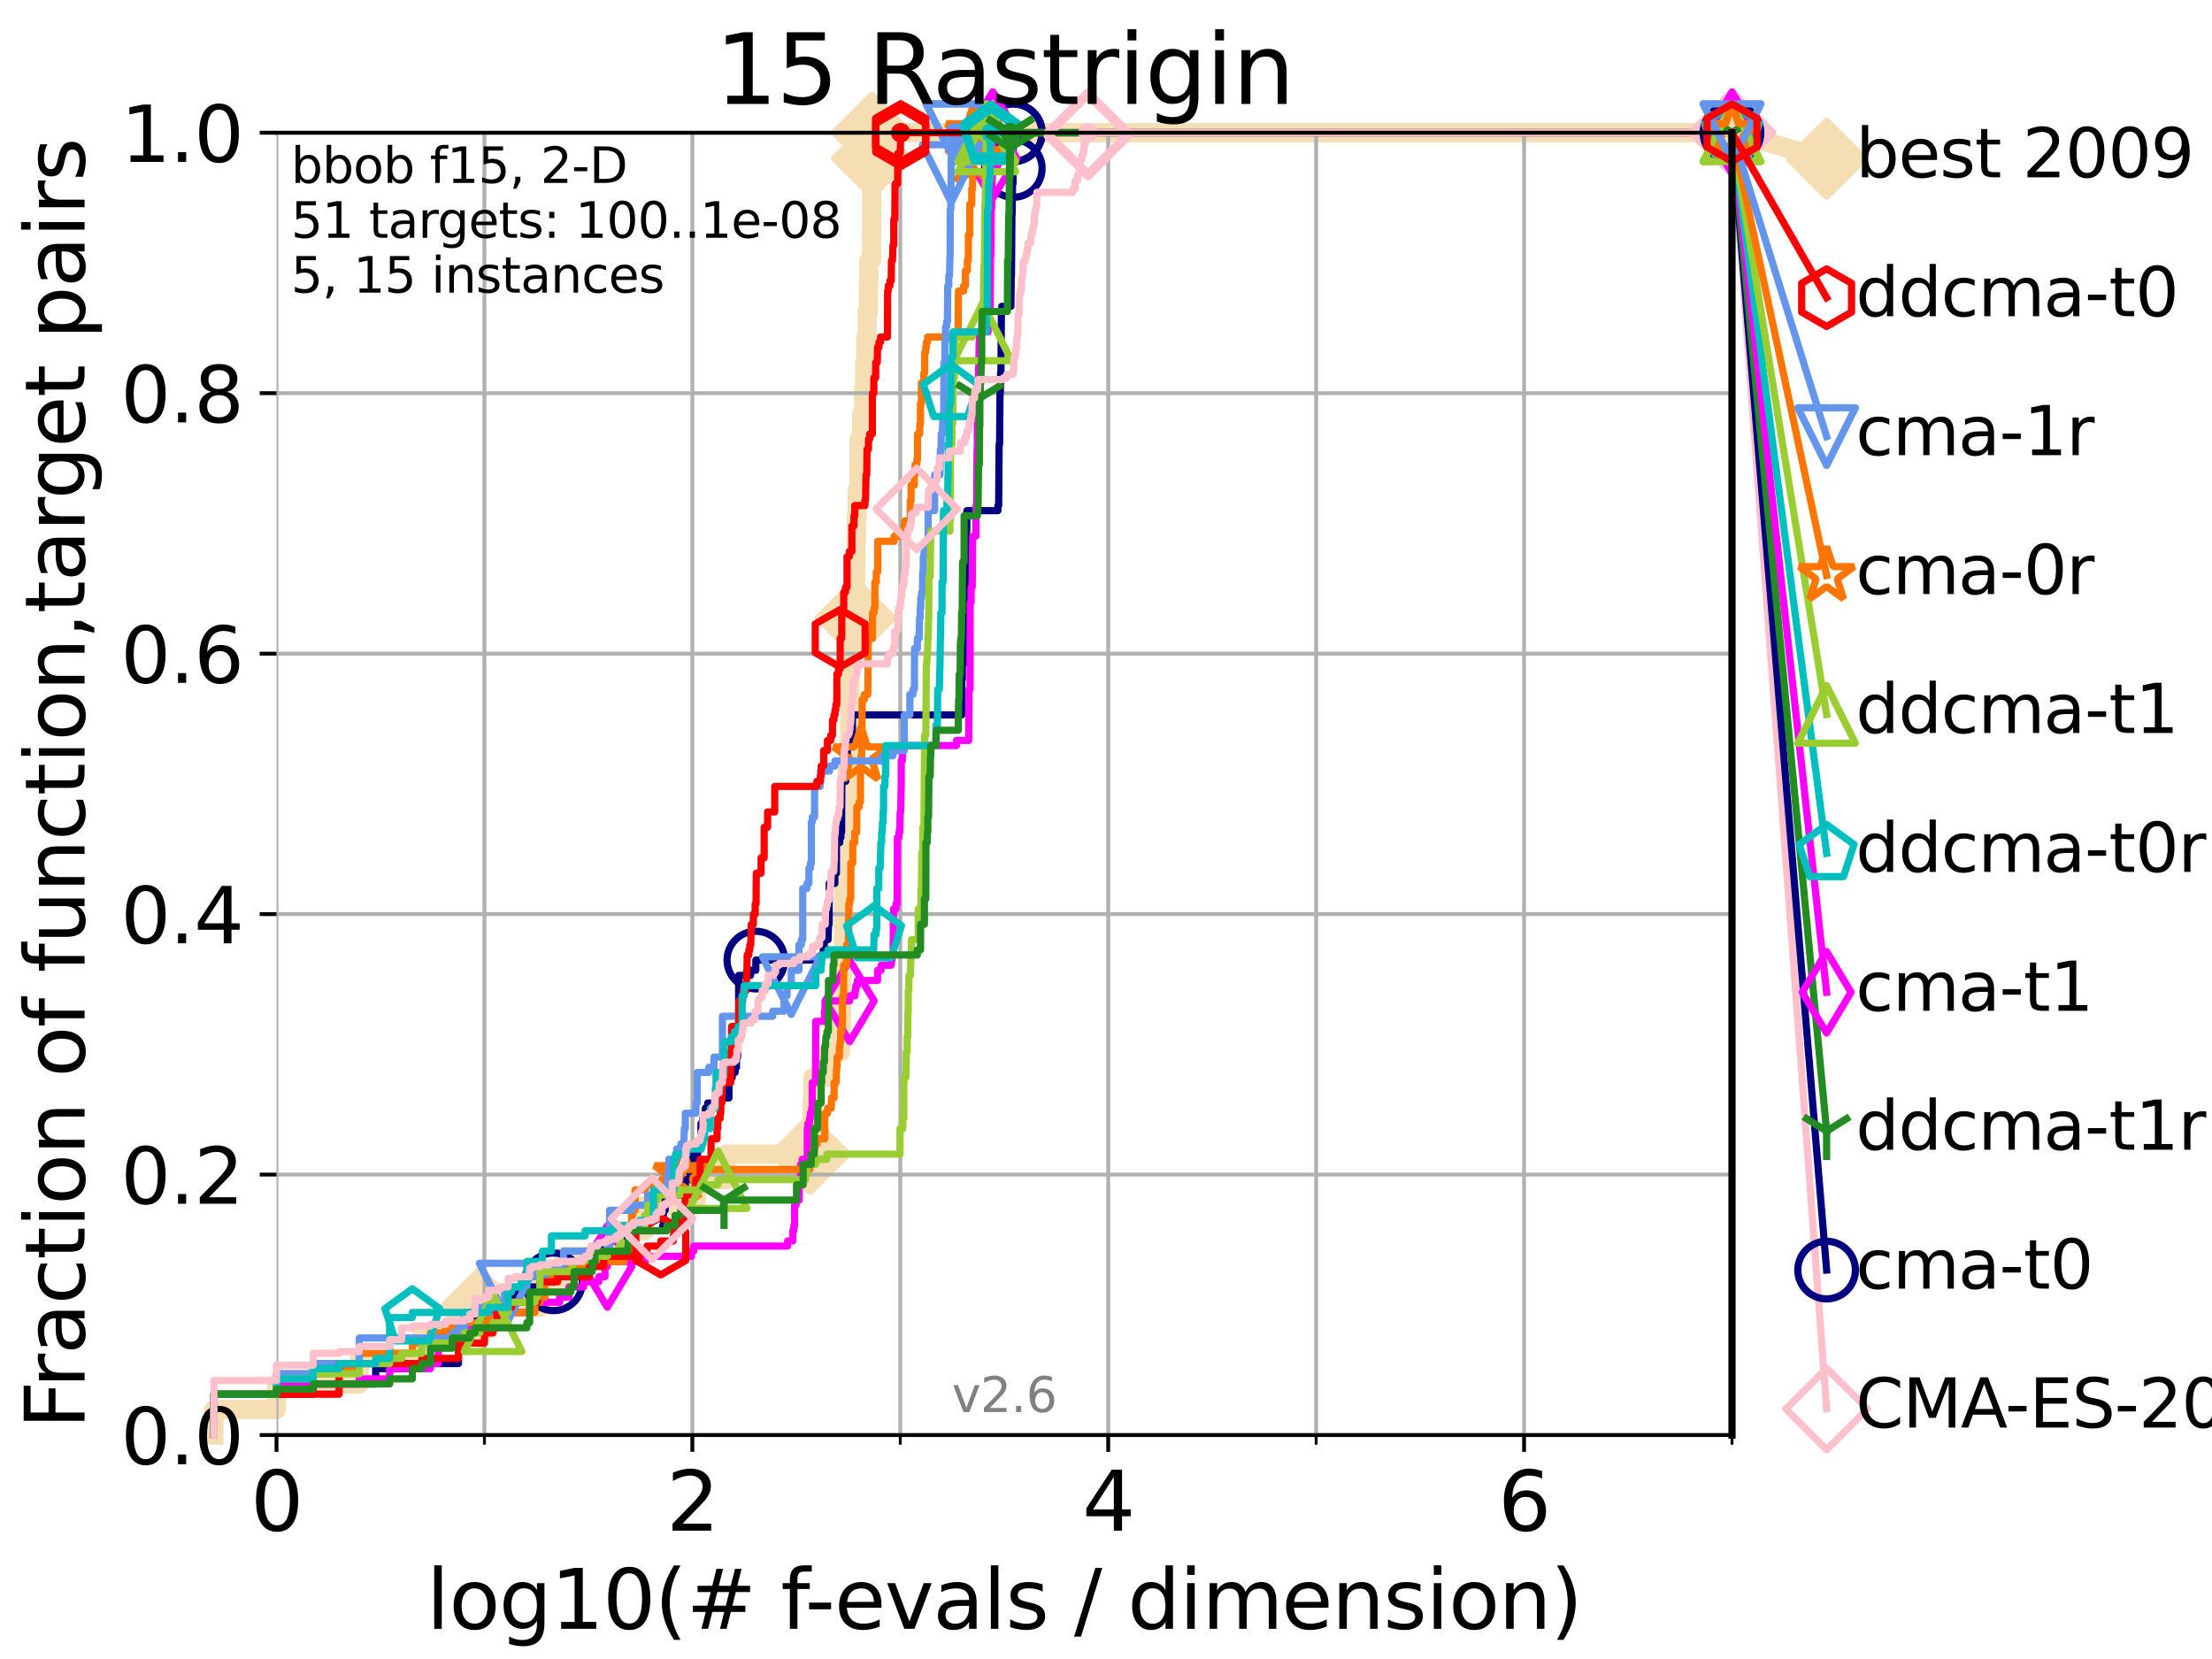 <?xml version="1.0" encoding="utf-8" standalone="no"?>
<!DOCTYPE svg PUBLIC "-//W3C//DTD SVG 1.1//EN"
  "http://www.w3.org/Graphics/SVG/1.1/DTD/svg11.dtd">
<svg xmlns:xlink="http://www.w3.org/1999/xlink" width="460.8pt" height="345.6pt" viewBox="0 0 460.8 345.6" xmlns="http://www.w3.org/2000/svg" version="1.1">
 <defs>
  <style type="text/css">*{stroke-linejoin: round; stroke-linecap: butt}</style>
 </defs>
 <g id="figure_1">
  <g id="patch_1">
   <path d="M 0 345.6 
L 460.8 345.6 
L 460.8 0 
L 0 0 
z
" style="fill: #ffffff"/>
  </g>
  <g id="axes_1">
   <g id="patch_2">
    <path d="M 57.6 298.944 
L 360.806 298.944 
L 360.806 27.648 
L 57.6 27.648 
z
" style="fill: #ffffff"/>
   </g>
   <g id="line2d_1">
    <path d="M 44.561 298.944 
L 44.561 293.624 
L 57.6 293.624 
L 57.6 288.305 
L 74.837 288.305 
L 74.837 282.985 
L 87.876 282.985 
L 87.876 277.666 
L 99.95 277.666 
L 99.95 272.346 
L 112.488 272.346 
L 112.488 267.027 
L 117.384 267.027 
L 117.384 261.707 
L 128.571 261.707 
L 128.571 256.388 
L 134.305 256.388 
L 134.305 251.068 
L 145.058 251.068 
L 145.058 245.749 
L 151.285 245.749 
L 151.285 240.429 
L 168.74 240.429 
L 168.74 235.11 
L 169.145 235.11 
L 169.145 229.79 
L 169.319 229.79 
L 169.319 224.471 
L 172.356 224.471 
L 172.356 219.151 
L 175.117 219.151 
L 175.117 213.832 
L 175.28 213.832 
L 175.28 208.512 
L 175.316 208.512 
L 175.316 203.192 
L 175.478 203.192 
L 175.478 197.873 
L 175.709 197.873 
L 175.709 187.234 
L 175.797 187.234 
L 175.797 181.914 
L 175.937 181.914 
L 175.937 176.595 
L 176.076 176.595 
L 176.076 171.275 
L 176.453 171.275 
L 176.453 165.956 
L 176.52 165.956 
L 176.52 160.636 
L 176.672 160.636 
L 176.672 155.317 
L 176.988 155.317 
L 176.988 149.997 
L 177.07 149.997 
L 177.07 139.358 
L 177.363 139.358 
L 177.363 134.039 
L 178.108 134.039 
L 178.108 128.719 
L 178.232 128.719 
L 178.232 118.08 
L 178.309 118.08 
L 178.309 112.76 
L 178.416 112.76 
L 178.416 107.441 
L 178.583 107.441 
L 178.583 102.121 
L 178.928 102.121 
L 178.928 96.802 
L 178.943 96.802 
L 178.943 91.482 
L 179.485 91.482 
L 179.485 86.163 
L 179.913 86.163 
L 179.913 80.843 
L 180.124 80.843 
L 180.124 75.524 
L 180.346 75.524 
L 180.346 70.204 
L 180.647 70.204 
L 180.647 64.885 
L 180.903 64.885 
L 180.903 59.565 
L 180.997 59.565 
L 180.997 54.246 
L 181.548 54.246 
L 181.548 48.926 
L 181.574 48.926 
L 181.574 43.607 
L 181.587 43.607 
L 181.587 38.287 
L 181.613 38.287 
L 181.613 32.968 
L 181.625 32.968 
L 181.625 27.648 
L 360.806 27.648 
" style="fill: none; stroke: #f5deb3; stroke-width: 4; stroke-linecap: square"/>
   </g>
   <g id="line2d_2">
    <defs>
     <path id="mcb41dc0a7e" d="M -0 7.778 
L 7.778 0 
L 0 -7.778 
L -7.778 -0 
z
" style="stroke: #f5deb3; stroke-width: 1.5; stroke-linejoin: miter"/>
    </defs>
    <g>
     <use xlink:href="#mcb41dc0a7e" x="99.95" y="272.346" style="fill: #f5deb3; stroke: #f5deb3; stroke-width: 1.5; stroke-linejoin: miter"/>
     <use xlink:href="#mcb41dc0a7e" x="168.74" y="240.429" style="fill: #f5deb3; stroke: #f5deb3; stroke-width: 1.5; stroke-linejoin: miter"/>
     <use xlink:href="#mcb41dc0a7e" x="178.232" y="128.719" style="fill: #f5deb3; stroke: #f5deb3; stroke-width: 1.5; stroke-linejoin: miter"/>
     <use xlink:href="#mcb41dc0a7e" x="181.625" y="32.968" style="fill: #f5deb3; stroke: #f5deb3; stroke-width: 1.5; stroke-linejoin: miter"/>
     <use xlink:href="#mcb41dc0a7e" x="181.625" y="27.648" style="fill: #f5deb3; stroke: #f5deb3; stroke-width: 1.5; stroke-linejoin: miter"/>
     <use xlink:href="#mcb41dc0a7e" x="360.806" y="27.648" style="fill: #f5deb3; stroke: #f5deb3; stroke-width: 1.5; stroke-linejoin: miter"/>
    </g>
   </g>
   <g id="line2d_3">
    <path style="fill: none; stroke: #f5deb3; stroke-width: 4; stroke-linecap: square"/>
    <g/>
   </g>
   <g id="line2d_4">
    <path d="M 360.806 27.648 
L 380.515 33.074 
" style="fill: none; stroke: #f5deb3; stroke-width: 4; stroke-linecap: square"/>
    <g>
     <use xlink:href="#mcb41dc0a7e" x="360.806" y="27.648" style="fill: #f5deb3; stroke: #f5deb3; stroke-width: 1.5; stroke-linejoin: miter"/>
     <use xlink:href="#mcb41dc0a7e" x="380.515" y="33.074" style="fill: #f5deb3; stroke: #f5deb3; stroke-width: 1.5; stroke-linejoin: miter"/>
    </g>
   </g>
   <g id="matplotlib.axis_1">
    <g id="xtick_1">
     <g id="line2d_5">
      <path d="M 57.6 298.944 
L 57.6 27.648 
" clip-path="url(#p56de58bb24)" style="fill: none; stroke: #b0b0b0; stroke-width: 0.8; stroke-linecap: square"/>
     </g>
     <g id="line2d_6">
      <defs>
       <path id="me13cbb6565" d="M 0 0 
L 0 3.5 
" style="stroke: #000000; stroke-width: 0.8"/>
      </defs>
      <g>
       <use xlink:href="#me13cbb6565" x="57.6" y="298.944" style="stroke: #000000; stroke-width: 0.8"/>
      </g>
     </g>
     <g id="text_1">
      <!-- 0 -->
      <g transform="translate(52.192 318.861)scale(0.17 -0.17)">
       <defs>
        <path id="DejaVuSans-30" d="M 2034 4250 
Q 1547 4250 1301 3770 
Q 1056 3291 1056 2328 
Q 1056 1369 1301 889 
Q 1547 409 2034 409 
Q 2525 409 2770 889 
Q 3016 1369 3016 2328 
Q 3016 3291 2770 3770 
Q 2525 4250 2034 4250 
z
M 2034 4750 
Q 2819 4750 3233 4129 
Q 3647 3509 3647 2328 
Q 3647 1150 3233 529 
Q 2819 -91 2034 -91 
Q 1250 -91 836 529 
Q 422 1150 422 2328 
Q 422 3509 836 4129 
Q 1250 4750 2034 4750 
z
" transform="scale(0.016)"/>
       </defs>
       <use xlink:href="#DejaVuSans-30"/>
      </g>
     </g>
    </g>
    <g id="xtick_2">
     <g id="line2d_7">
      <path d="M 144.23 298.944 
L 144.23 27.648 
" clip-path="url(#p56de58bb24)" style="fill: none; stroke: #b0b0b0; stroke-width: 0.8; stroke-linecap: square"/>
     </g>
     <g id="line2d_8">
      <g>
       <use xlink:href="#me13cbb6565" x="144.23" y="298.944" style="stroke: #000000; stroke-width: 0.8"/>
      </g>
     </g>
     <g id="text_2">
      <!-- 2 -->
      <g transform="translate(138.822 318.861)scale(0.17 -0.17)">
       <defs>
        <path id="DejaVuSans-32" d="M 1228 531 
L 3431 531 
L 3431 0 
L 469 0 
L 469 531 
Q 828 903 1448 1529 
Q 2069 2156 2228 2338 
Q 2531 2678 2651 2914 
Q 2772 3150 2772 3378 
Q 2772 3750 2511 3984 
Q 2250 4219 1831 4219 
Q 1534 4219 1204 4116 
Q 875 4013 500 3803 
L 500 4441 
Q 881 4594 1212 4672 
Q 1544 4750 1819 4750 
Q 2544 4750 2975 4387 
Q 3406 4025 3406 3419 
Q 3406 3131 3298 2873 
Q 3191 2616 2906 2266 
Q 2828 2175 2409 1742 
Q 1991 1309 1228 531 
z
" transform="scale(0.016)"/>
       </defs>
       <use xlink:href="#DejaVuSans-32"/>
      </g>
     </g>
    </g>
    <g id="xtick_3">
     <g id="line2d_9">
      <path d="M 230.861 298.944 
L 230.861 27.648 
" clip-path="url(#p56de58bb24)" style="fill: none; stroke: #b0b0b0; stroke-width: 0.8; stroke-linecap: square"/>
     </g>
     <g id="line2d_10">
      <g>
       <use xlink:href="#me13cbb6565" x="230.861" y="298.944" style="stroke: #000000; stroke-width: 0.8"/>
      </g>
     </g>
     <g id="text_3">
      <!-- 4 -->
      <g transform="translate(225.453 318.861)scale(0.17 -0.17)">
       <defs>
        <path id="DejaVuSans-34" d="M 2419 4116 
L 825 1625 
L 2419 1625 
L 2419 4116 
z
M 2253 4666 
L 3047 4666 
L 3047 1625 
L 3713 1625 
L 3713 1100 
L 3047 1100 
L 3047 0 
L 2419 0 
L 2419 1100 
L 313 1100 
L 313 1709 
L 2253 4666 
z
" transform="scale(0.016)"/>
       </defs>
       <use xlink:href="#DejaVuSans-34"/>
      </g>
     </g>
    </g>
    <g id="xtick_4">
     <g id="line2d_11">
      <path d="M 317.491 298.944 
L 317.491 27.648 
" clip-path="url(#p56de58bb24)" style="fill: none; stroke: #b0b0b0; stroke-width: 0.8; stroke-linecap: square"/>
     </g>
     <g id="line2d_12">
      <g>
       <use xlink:href="#me13cbb6565" x="317.491" y="298.944" style="stroke: #000000; stroke-width: 0.8"/>
      </g>
     </g>
     <g id="text_4">
      <!-- 6 -->
      <g transform="translate(312.083 318.861)scale(0.17 -0.17)">
       <defs>
        <path id="DejaVuSans-36" d="M 2113 2584 
Q 1688 2584 1439 2293 
Q 1191 2003 1191 1497 
Q 1191 994 1439 701 
Q 1688 409 2113 409 
Q 2538 409 2786 701 
Q 3034 994 3034 1497 
Q 3034 2003 2786 2293 
Q 2538 2584 2113 2584 
z
M 3366 4563 
L 3366 3988 
Q 3128 4100 2886 4159 
Q 2644 4219 2406 4219 
Q 1781 4219 1451 3797 
Q 1122 3375 1075 2522 
Q 1259 2794 1537 2939 
Q 1816 3084 2150 3084 
Q 2853 3084 3261 2657 
Q 3669 2231 3669 1497 
Q 3669 778 3244 343 
Q 2819 -91 2113 -91 
Q 1303 -91 875 529 
Q 447 1150 447 2328 
Q 447 3434 972 4092 
Q 1497 4750 2381 4750 
Q 2619 4750 2861 4703 
Q 3103 4656 3366 4563 
z
" transform="scale(0.016)"/>
       </defs>
       <use xlink:href="#DejaVuSans-36"/>
      </g>
     </g>
    </g>
    <g id="xtick_5">
     <g id="line2d_13">
      <path d="M 100.915 298.944 
L 100.915 27.648 
" clip-path="url(#p56de58bb24)" style="fill: none; stroke: #b0b0b0; stroke-width: 0.8; stroke-linecap: square"/>
     </g>
     <g id="line2d_14">
      <defs>
       <path id="m48b3d352c8" d="M 0 0 
L 0 2 
" style="stroke: #000000; stroke-width: 0.6"/>
      </defs>
      <g>
       <use xlink:href="#m48b3d352c8" x="100.915" y="298.944" style="stroke: #000000; stroke-width: 0.6"/>
      </g>
     </g>
    </g>
    <g id="xtick_6">
     <g id="line2d_15">
      <path d="M 187.546 298.944 
L 187.546 27.648 
" clip-path="url(#p56de58bb24)" style="fill: none; stroke: #b0b0b0; stroke-width: 0.8; stroke-linecap: square"/>
     </g>
     <g id="line2d_16">
      <g>
       <use xlink:href="#m48b3d352c8" x="187.546" y="298.944" style="stroke: #000000; stroke-width: 0.6"/>
      </g>
     </g>
    </g>
    <g id="xtick_7">
     <g id="line2d_17">
      <path d="M 274.176 298.944 
L 274.176 27.648 
" clip-path="url(#p56de58bb24)" style="fill: none; stroke: #b0b0b0; stroke-width: 0.8; stroke-linecap: square"/>
     </g>
     <g id="line2d_18">
      <g>
       <use xlink:href="#m48b3d352c8" x="274.176" y="298.944" style="stroke: #000000; stroke-width: 0.6"/>
      </g>
     </g>
    </g>
    <g id="xtick_8">
     <g id="line2d_19">
      <path d="M 360.806 298.944 
L 360.806 27.648 
" clip-path="url(#p56de58bb24)" style="fill: none; stroke: #b0b0b0; stroke-width: 0.8; stroke-linecap: square"/>
     </g>
     <g id="line2d_20">
      <g>
       <use xlink:href="#m48b3d352c8" x="360.806" y="298.944" style="stroke: #000000; stroke-width: 0.6"/>
      </g>
     </g>
    </g>
    <g id="text_5">
     <!-- log10(# f-evals / dimension) -->
     <g transform="translate(88.823 339.314)scale(0.17 -0.17)">
      <defs>
       <path id="DejaVuSans-6c" d="M 603 4863 
L 1178 4863 
L 1178 0 
L 603 0 
L 603 4863 
z
" transform="scale(0.016)"/>
       <path id="DejaVuSans-6f" d="M 1959 3097 
Q 1497 3097 1228 2736 
Q 959 2375 959 1747 
Q 959 1119 1226 758 
Q 1494 397 1959 397 
Q 2419 397 2687 759 
Q 2956 1122 2956 1747 
Q 2956 2369 2687 2733 
Q 2419 3097 1959 3097 
z
M 1959 3584 
Q 2709 3584 3137 3096 
Q 3566 2609 3566 1747 
Q 3566 888 3137 398 
Q 2709 -91 1959 -91 
Q 1206 -91 779 398 
Q 353 888 353 1747 
Q 353 2609 779 3096 
Q 1206 3584 1959 3584 
z
" transform="scale(0.016)"/>
       <path id="DejaVuSans-67" d="M 2906 1791 
Q 2906 2416 2648 2759 
Q 2391 3103 1925 3103 
Q 1463 3103 1205 2759 
Q 947 2416 947 1791 
Q 947 1169 1205 825 
Q 1463 481 1925 481 
Q 2391 481 2648 825 
Q 2906 1169 2906 1791 
z
M 3481 434 
Q 3481 -459 3084 -895 
Q 2688 -1331 1869 -1331 
Q 1566 -1331 1297 -1286 
Q 1028 -1241 775 -1147 
L 775 -588 
Q 1028 -725 1275 -790 
Q 1522 -856 1778 -856 
Q 2344 -856 2625 -561 
Q 2906 -266 2906 331 
L 2906 616 
Q 2728 306 2450 153 
Q 2172 0 1784 0 
Q 1141 0 747 490 
Q 353 981 353 1791 
Q 353 2603 747 3093 
Q 1141 3584 1784 3584 
Q 2172 3584 2450 3431 
Q 2728 3278 2906 2969 
L 2906 3500 
L 3481 3500 
L 3481 434 
z
" transform="scale(0.016)"/>
       <path id="DejaVuSans-31" d="M 794 531 
L 1825 531 
L 1825 4091 
L 703 3866 
L 703 4441 
L 1819 4666 
L 2450 4666 
L 2450 531 
L 3481 531 
L 3481 0 
L 794 0 
L 794 531 
z
" transform="scale(0.016)"/>
       <path id="DejaVuSans-28" d="M 1984 4856 
Q 1566 4138 1362 3434 
Q 1159 2731 1159 2009 
Q 1159 1288 1364 580 
Q 1569 -128 1984 -844 
L 1484 -844 
Q 1016 -109 783 600 
Q 550 1309 550 2009 
Q 550 2706 781 3412 
Q 1013 4119 1484 4856 
L 1984 4856 
z
" transform="scale(0.016)"/>
       <path id="DejaVuSans-23" d="M 3272 2816 
L 2363 2816 
L 2100 1772 
L 3016 1772 
L 3272 2816 
z
M 2803 4594 
L 2478 3297 
L 3391 3297 
L 3719 4594 
L 4219 4594 
L 3897 3297 
L 4872 3297 
L 4872 2816 
L 3775 2816 
L 3519 1772 
L 4513 1772 
L 4513 1294 
L 3397 1294 
L 3072 0 
L 2572 0 
L 2894 1294 
L 1978 1294 
L 1656 0 
L 1153 0 
L 1478 1294 
L 494 1294 
L 494 1772 
L 1594 1772 
L 1856 2816 
L 850 2816 
L 850 3297 
L 1978 3297 
L 2297 4594 
L 2803 4594 
z
" transform="scale(0.016)"/>
       <path id="DejaVuSans-20" transform="scale(0.016)"/>
       <path id="DejaVuSans-66" d="M 2375 4863 
L 2375 4384 
L 1825 4384 
Q 1516 4384 1395 4259 
Q 1275 4134 1275 3809 
L 1275 3500 
L 2222 3500 
L 2222 3053 
L 1275 3053 
L 1275 0 
L 697 0 
L 697 3053 
L 147 3053 
L 147 3500 
L 697 3500 
L 697 3744 
Q 697 4328 969 4595 
Q 1241 4863 1831 4863 
L 2375 4863 
z
" transform="scale(0.016)"/>
       <path id="DejaVuSans-2d" d="M 313 2009 
L 1997 2009 
L 1997 1497 
L 313 1497 
L 313 2009 
z
" transform="scale(0.016)"/>
       <path id="DejaVuSans-65" d="M 3597 1894 
L 3597 1613 
L 953 1613 
Q 991 1019 1311 708 
Q 1631 397 2203 397 
Q 2534 397 2845 478 
Q 3156 559 3463 722 
L 3463 178 
Q 3153 47 2828 -22 
Q 2503 -91 2169 -91 
Q 1331 -91 842 396 
Q 353 884 353 1716 
Q 353 2575 817 3079 
Q 1281 3584 2069 3584 
Q 2775 3584 3186 3129 
Q 3597 2675 3597 1894 
z
M 3022 2063 
Q 3016 2534 2758 2815 
Q 2500 3097 2075 3097 
Q 1594 3097 1305 2825 
Q 1016 2553 972 2059 
L 3022 2063 
z
" transform="scale(0.016)"/>
       <path id="DejaVuSans-76" d="M 191 3500 
L 800 3500 
L 1894 563 
L 2988 3500 
L 3597 3500 
L 2284 0 
L 1503 0 
L 191 3500 
z
" transform="scale(0.016)"/>
       <path id="DejaVuSans-61" d="M 2194 1759 
Q 1497 1759 1228 1600 
Q 959 1441 959 1056 
Q 959 750 1161 570 
Q 1363 391 1709 391 
Q 2188 391 2477 730 
Q 2766 1069 2766 1631 
L 2766 1759 
L 2194 1759 
z
M 3341 1997 
L 3341 0 
L 2766 0 
L 2766 531 
Q 2569 213 2275 61 
Q 1981 -91 1556 -91 
Q 1019 -91 701 211 
Q 384 513 384 1019 
Q 384 1609 779 1909 
Q 1175 2209 1959 2209 
L 2766 2209 
L 2766 2266 
Q 2766 2663 2505 2880 
Q 2244 3097 1772 3097 
Q 1472 3097 1187 3025 
Q 903 2953 641 2809 
L 641 3341 
Q 956 3463 1253 3523 
Q 1550 3584 1831 3584 
Q 2591 3584 2966 3190 
Q 3341 2797 3341 1997 
z
" transform="scale(0.016)"/>
       <path id="DejaVuSans-73" d="M 2834 3397 
L 2834 2853 
Q 2591 2978 2328 3040 
Q 2066 3103 1784 3103 
Q 1356 3103 1142 2972 
Q 928 2841 928 2578 
Q 928 2378 1081 2264 
Q 1234 2150 1697 2047 
L 1894 2003 
Q 2506 1872 2764 1633 
Q 3022 1394 3022 966 
Q 3022 478 2636 193 
Q 2250 -91 1575 -91 
Q 1294 -91 989 -36 
Q 684 19 347 128 
L 347 722 
Q 666 556 975 473 
Q 1284 391 1588 391 
Q 1994 391 2212 530 
Q 2431 669 2431 922 
Q 2431 1156 2273 1281 
Q 2116 1406 1581 1522 
L 1381 1569 
Q 847 1681 609 1914 
Q 372 2147 372 2553 
Q 372 3047 722 3315 
Q 1072 3584 1716 3584 
Q 2034 3584 2315 3537 
Q 2597 3491 2834 3397 
z
" transform="scale(0.016)"/>
       <path id="DejaVuSans-2f" d="M 1625 4666 
L 2156 4666 
L 531 -594 
L 0 -594 
L 1625 4666 
z
" transform="scale(0.016)"/>
       <path id="DejaVuSans-64" d="M 2906 2969 
L 2906 4863 
L 3481 4863 
L 3481 0 
L 2906 0 
L 2906 525 
Q 2725 213 2448 61 
Q 2172 -91 1784 -91 
Q 1150 -91 751 415 
Q 353 922 353 1747 
Q 353 2572 751 3078 
Q 1150 3584 1784 3584 
Q 2172 3584 2448 3432 
Q 2725 3281 2906 2969 
z
M 947 1747 
Q 947 1113 1208 752 
Q 1469 391 1925 391 
Q 2381 391 2643 752 
Q 2906 1113 2906 1747 
Q 2906 2381 2643 2742 
Q 2381 3103 1925 3103 
Q 1469 3103 1208 2742 
Q 947 2381 947 1747 
z
" transform="scale(0.016)"/>
       <path id="DejaVuSans-69" d="M 603 3500 
L 1178 3500 
L 1178 0 
L 603 0 
L 603 3500 
z
M 603 4863 
L 1178 4863 
L 1178 4134 
L 603 4134 
L 603 4863 
z
" transform="scale(0.016)"/>
       <path id="DejaVuSans-6d" d="M 3328 2828 
Q 3544 3216 3844 3400 
Q 4144 3584 4550 3584 
Q 5097 3584 5394 3201 
Q 5691 2819 5691 2113 
L 5691 0 
L 5113 0 
L 5113 2094 
Q 5113 2597 4934 2840 
Q 4756 3084 4391 3084 
Q 3944 3084 3684 2787 
Q 3425 2491 3425 1978 
L 3425 0 
L 2847 0 
L 2847 2094 
Q 2847 2600 2669 2842 
Q 2491 3084 2119 3084 
Q 1678 3084 1418 2786 
Q 1159 2488 1159 1978 
L 1159 0 
L 581 0 
L 581 3500 
L 1159 3500 
L 1159 2956 
Q 1356 3278 1631 3431 
Q 1906 3584 2284 3584 
Q 2666 3584 2933 3390 
Q 3200 3197 3328 2828 
z
" transform="scale(0.016)"/>
       <path id="DejaVuSans-6e" d="M 3513 2113 
L 3513 0 
L 2938 0 
L 2938 2094 
Q 2938 2591 2744 2837 
Q 2550 3084 2163 3084 
Q 1697 3084 1428 2787 
Q 1159 2491 1159 1978 
L 1159 0 
L 581 0 
L 581 3500 
L 1159 3500 
L 1159 2956 
Q 1366 3272 1645 3428 
Q 1925 3584 2291 3584 
Q 2894 3584 3203 3211 
Q 3513 2838 3513 2113 
z
" transform="scale(0.016)"/>
       <path id="DejaVuSans-29" d="M 513 4856 
L 1013 4856 
Q 1481 4119 1714 3412 
Q 1947 2706 1947 2009 
Q 1947 1309 1714 600 
Q 1481 -109 1013 -844 
L 513 -844 
Q 928 -128 1133 580 
Q 1338 1288 1338 2009 
Q 1338 2731 1133 3434 
Q 928 4138 513 4856 
z
" transform="scale(0.016)"/>
      </defs>
      <use xlink:href="#DejaVuSans-6c"/>
      <use xlink:href="#DejaVuSans-6f" x="27.783"/>
      <use xlink:href="#DejaVuSans-67" x="88.965"/>
      <use xlink:href="#DejaVuSans-31" x="152.441"/>
      <use xlink:href="#DejaVuSans-30" x="216.064"/>
      <use xlink:href="#DejaVuSans-28" x="279.688"/>
      <use xlink:href="#DejaVuSans-23" x="318.701"/>
      <use xlink:href="#DejaVuSans-20" x="402.49"/>
      <use xlink:href="#DejaVuSans-66" x="434.277"/>
      <use xlink:href="#DejaVuSans-2d" x="463.982"/>
      <use xlink:href="#DejaVuSans-65" x="500.066"/>
      <use xlink:href="#DejaVuSans-76" x="561.59"/>
      <use xlink:href="#DejaVuSans-61" x="620.77"/>
      <use xlink:href="#DejaVuSans-6c" x="682.049"/>
      <use xlink:href="#DejaVuSans-73" x="709.832"/>
      <use xlink:href="#DejaVuSans-20" x="761.932"/>
      <use xlink:href="#DejaVuSans-2f" x="793.719"/>
      <use xlink:href="#DejaVuSans-20" x="827.41"/>
      <use xlink:href="#DejaVuSans-64" x="859.197"/>
      <use xlink:href="#DejaVuSans-69" x="922.674"/>
      <use xlink:href="#DejaVuSans-6d" x="950.457"/>
      <use xlink:href="#DejaVuSans-65" x="1047.869"/>
      <use xlink:href="#DejaVuSans-6e" x="1109.393"/>
      <use xlink:href="#DejaVuSans-73" x="1172.771"/>
      <use xlink:href="#DejaVuSans-69" x="1224.871"/>
      <use xlink:href="#DejaVuSans-6f" x="1252.654"/>
      <use xlink:href="#DejaVuSans-6e" x="1313.836"/>
      <use xlink:href="#DejaVuSans-29" x="1377.215"/>
     </g>
    </g>
   </g>
   <g id="matplotlib.axis_2">
    <g id="ytick_1">
     <g id="line2d_21">
      <path d="M 57.6 298.944 
L 360.806 298.944 
" clip-path="url(#p56de58bb24)" style="fill: none; stroke: #b0b0b0; stroke-width: 0.8; stroke-linecap: square"/>
     </g>
     <g id="line2d_22">
      <defs>
       <path id="m3a3b8e3696" d="M 0 0 
L -3.5 0 
" style="stroke: #000000; stroke-width: 0.8"/>
      </defs>
      <g>
       <use xlink:href="#m3a3b8e3696" x="57.6" y="298.944" style="stroke: #000000; stroke-width: 0.8"/>
      </g>
     </g>
     <g id="text_6">
      <!-- 0.0 -->
      <g transform="translate(25.155 305.023)scale(0.16 -0.16)">
       <defs>
        <path id="DejaVuSans-2e" d="M 684 794 
L 1344 794 
L 1344 0 
L 684 0 
L 684 794 
z
" transform="scale(0.016)"/>
       </defs>
       <use xlink:href="#DejaVuSans-30"/>
       <use xlink:href="#DejaVuSans-2e" x="63.623"/>
       <use xlink:href="#DejaVuSans-30" x="95.41"/>
      </g>
     </g>
    </g>
    <g id="ytick_2">
     <g id="line2d_23">
      <path d="M 57.6 244.685 
L 360.806 244.685 
" clip-path="url(#p56de58bb24)" style="fill: none; stroke: #b0b0b0; stroke-width: 0.8; stroke-linecap: square"/>
     </g>
     <g id="line2d_24">
      <g>
       <use xlink:href="#m3a3b8e3696" x="57.6" y="244.685" style="stroke: #000000; stroke-width: 0.8"/>
      </g>
     </g>
     <g id="text_7">
      <!-- 0.2 -->
      <g transform="translate(25.155 250.764)scale(0.16 -0.16)">
       <use xlink:href="#DejaVuSans-30"/>
       <use xlink:href="#DejaVuSans-2e" x="63.623"/>
       <use xlink:href="#DejaVuSans-32" x="95.41"/>
      </g>
     </g>
    </g>
    <g id="ytick_3">
     <g id="line2d_25">
      <path d="M 57.6 190.426 
L 360.806 190.426 
" clip-path="url(#p56de58bb24)" style="fill: none; stroke: #b0b0b0; stroke-width: 0.8; stroke-linecap: square"/>
     </g>
     <g id="line2d_26">
      <g>
       <use xlink:href="#m3a3b8e3696" x="57.6" y="190.426" style="stroke: #000000; stroke-width: 0.8"/>
      </g>
     </g>
     <g id="text_8">
      <!-- 0.4 -->
      <g transform="translate(25.155 196.504)scale(0.16 -0.16)">
       <use xlink:href="#DejaVuSans-30"/>
       <use xlink:href="#DejaVuSans-2e" x="63.623"/>
       <use xlink:href="#DejaVuSans-34" x="95.41"/>
      </g>
     </g>
    </g>
    <g id="ytick_4">
     <g id="line2d_27">
      <path d="M 57.6 136.166 
L 360.806 136.166 
" clip-path="url(#p56de58bb24)" style="fill: none; stroke: #b0b0b0; stroke-width: 0.8; stroke-linecap: square"/>
     </g>
     <g id="line2d_28">
      <g>
       <use xlink:href="#m3a3b8e3696" x="57.6" y="136.166" style="stroke: #000000; stroke-width: 0.8"/>
      </g>
     </g>
     <g id="text_9">
      <!-- 0.6 -->
      <g transform="translate(25.155 142.245)scale(0.16 -0.16)">
       <use xlink:href="#DejaVuSans-30"/>
       <use xlink:href="#DejaVuSans-2e" x="63.623"/>
       <use xlink:href="#DejaVuSans-36" x="95.41"/>
      </g>
     </g>
    </g>
    <g id="ytick_5">
     <g id="line2d_29">
      <path d="M 57.6 81.907 
L 360.806 81.907 
" clip-path="url(#p56de58bb24)" style="fill: none; stroke: #b0b0b0; stroke-width: 0.8; stroke-linecap: square"/>
     </g>
     <g id="line2d_30">
      <g>
       <use xlink:href="#m3a3b8e3696" x="57.6" y="81.907" style="stroke: #000000; stroke-width: 0.8"/>
      </g>
     </g>
     <g id="text_10">
      <!-- 0.8 -->
      <g transform="translate(25.155 87.986)scale(0.16 -0.16)">
       <defs>
        <path id="DejaVuSans-38" d="M 2034 2216 
Q 1584 2216 1326 1975 
Q 1069 1734 1069 1313 
Q 1069 891 1326 650 
Q 1584 409 2034 409 
Q 2484 409 2743 651 
Q 3003 894 3003 1313 
Q 3003 1734 2745 1975 
Q 2488 2216 2034 2216 
z
M 1403 2484 
Q 997 2584 770 2862 
Q 544 3141 544 3541 
Q 544 4100 942 4425 
Q 1341 4750 2034 4750 
Q 2731 4750 3128 4425 
Q 3525 4100 3525 3541 
Q 3525 3141 3298 2862 
Q 3072 2584 2669 2484 
Q 3125 2378 3379 2068 
Q 3634 1759 3634 1313 
Q 3634 634 3220 271 
Q 2806 -91 2034 -91 
Q 1263 -91 848 271 
Q 434 634 434 1313 
Q 434 1759 690 2068 
Q 947 2378 1403 2484 
z
M 1172 3481 
Q 1172 3119 1398 2916 
Q 1625 2713 2034 2713 
Q 2441 2713 2670 2916 
Q 2900 3119 2900 3481 
Q 2900 3844 2670 4047 
Q 2441 4250 2034 4250 
Q 1625 4250 1398 4047 
Q 1172 3844 1172 3481 
z
" transform="scale(0.016)"/>
       </defs>
       <use xlink:href="#DejaVuSans-30"/>
       <use xlink:href="#DejaVuSans-2e" x="63.623"/>
       <use xlink:href="#DejaVuSans-38" x="95.41"/>
      </g>
     </g>
    </g>
    <g id="ytick_6">
     <g id="line2d_31">
      <path d="M 57.6 27.648 
L 360.806 27.648 
" clip-path="url(#p56de58bb24)" style="fill: none; stroke: #b0b0b0; stroke-width: 0.8; stroke-linecap: square"/>
     </g>
     <g id="line2d_32">
      <g>
       <use xlink:href="#m3a3b8e3696" x="57.6" y="27.648" style="stroke: #000000; stroke-width: 0.8"/>
      </g>
     </g>
     <g id="text_11">
      <!-- 1.0 -->
      <g transform="translate(25.155 33.727)scale(0.16 -0.16)">
       <use xlink:href="#DejaVuSans-31"/>
       <use xlink:href="#DejaVuSans-2e" x="63.623"/>
       <use xlink:href="#DejaVuSans-30" x="95.41"/>
      </g>
     </g>
    </g>
    <g id="text_12">
     <!-- Fraction of function,target pairs -->
     <g transform="translate(17.62 297.681)rotate(-90)scale(0.17 -0.17)">
      <defs>
       <path id="DejaVuSans-46" d="M 628 4666 
L 3309 4666 
L 3309 4134 
L 1259 4134 
L 1259 2759 
L 3109 2759 
L 3109 2228 
L 1259 2228 
L 1259 0 
L 628 0 
L 628 4666 
z
" transform="scale(0.016)"/>
       <path id="DejaVuSans-72" d="M 2631 2963 
Q 2534 3019 2420 3045 
Q 2306 3072 2169 3072 
Q 1681 3072 1420 2755 
Q 1159 2438 1159 1844 
L 1159 0 
L 581 0 
L 581 3500 
L 1159 3500 
L 1159 2956 
Q 1341 3275 1631 3429 
Q 1922 3584 2338 3584 
Q 2397 3584 2469 3576 
Q 2541 3569 2628 3553 
L 2631 2963 
z
" transform="scale(0.016)"/>
       <path id="DejaVuSans-63" d="M 3122 3366 
L 3122 2828 
Q 2878 2963 2633 3030 
Q 2388 3097 2138 3097 
Q 1578 3097 1268 2742 
Q 959 2388 959 1747 
Q 959 1106 1268 751 
Q 1578 397 2138 397 
Q 2388 397 2633 464 
Q 2878 531 3122 666 
L 3122 134 
Q 2881 22 2623 -34 
Q 2366 -91 2075 -91 
Q 1284 -91 818 406 
Q 353 903 353 1747 
Q 353 2603 823 3093 
Q 1294 3584 2113 3584 
Q 2378 3584 2631 3529 
Q 2884 3475 3122 3366 
z
" transform="scale(0.016)"/>
       <path id="DejaVuSans-74" d="M 1172 4494 
L 1172 3500 
L 2356 3500 
L 2356 3053 
L 1172 3053 
L 1172 1153 
Q 1172 725 1289 603 
Q 1406 481 1766 481 
L 2356 481 
L 2356 0 
L 1766 0 
Q 1100 0 847 248 
Q 594 497 594 1153 
L 594 3053 
L 172 3053 
L 172 3500 
L 594 3500 
L 594 4494 
L 1172 4494 
z
" transform="scale(0.016)"/>
       <path id="DejaVuSans-75" d="M 544 1381 
L 544 3500 
L 1119 3500 
L 1119 1403 
Q 1119 906 1312 657 
Q 1506 409 1894 409 
Q 2359 409 2629 706 
Q 2900 1003 2900 1516 
L 2900 3500 
L 3475 3500 
L 3475 0 
L 2900 0 
L 2900 538 
Q 2691 219 2414 64 
Q 2138 -91 1772 -91 
Q 1169 -91 856 284 
Q 544 659 544 1381 
z
M 1991 3584 
L 1991 3584 
z
" transform="scale(0.016)"/>
       <path id="DejaVuSans-2c" d="M 750 794 
L 1409 794 
L 1409 256 
L 897 -744 
L 494 -744 
L 750 256 
L 750 794 
z
" transform="scale(0.016)"/>
       <path id="DejaVuSans-70" d="M 1159 525 
L 1159 -1331 
L 581 -1331 
L 581 3500 
L 1159 3500 
L 1159 2969 
Q 1341 3281 1617 3432 
Q 1894 3584 2278 3584 
Q 2916 3584 3314 3078 
Q 3713 2572 3713 1747 
Q 3713 922 3314 415 
Q 2916 -91 2278 -91 
Q 1894 -91 1617 61 
Q 1341 213 1159 525 
z
M 3116 1747 
Q 3116 2381 2855 2742 
Q 2594 3103 2138 3103 
Q 1681 3103 1420 2742 
Q 1159 2381 1159 1747 
Q 1159 1113 1420 752 
Q 1681 391 2138 391 
Q 2594 391 2855 752 
Q 3116 1113 3116 1747 
z
" transform="scale(0.016)"/>
      </defs>
      <use xlink:href="#DejaVuSans-46"/>
      <use xlink:href="#DejaVuSans-72" x="50.27"/>
      <use xlink:href="#DejaVuSans-61" x="91.383"/>
      <use xlink:href="#DejaVuSans-63" x="152.662"/>
      <use xlink:href="#DejaVuSans-74" x="207.643"/>
      <use xlink:href="#DejaVuSans-69" x="246.852"/>
      <use xlink:href="#DejaVuSans-6f" x="274.635"/>
      <use xlink:href="#DejaVuSans-6e" x="335.816"/>
      <use xlink:href="#DejaVuSans-20" x="399.195"/>
      <use xlink:href="#DejaVuSans-6f" x="430.982"/>
      <use xlink:href="#DejaVuSans-66" x="492.164"/>
      <use xlink:href="#DejaVuSans-20" x="527.369"/>
      <use xlink:href="#DejaVuSans-66" x="559.156"/>
      <use xlink:href="#DejaVuSans-75" x="594.361"/>
      <use xlink:href="#DejaVuSans-6e" x="657.74"/>
      <use xlink:href="#DejaVuSans-63" x="721.119"/>
      <use xlink:href="#DejaVuSans-74" x="776.1"/>
      <use xlink:href="#DejaVuSans-69" x="815.309"/>
      <use xlink:href="#DejaVuSans-6f" x="843.092"/>
      <use xlink:href="#DejaVuSans-6e" x="904.273"/>
      <use xlink:href="#DejaVuSans-2c" x="967.652"/>
      <use xlink:href="#DejaVuSans-74" x="999.439"/>
      <use xlink:href="#DejaVuSans-61" x="1038.648"/>
      <use xlink:href="#DejaVuSans-72" x="1099.928"/>
      <use xlink:href="#DejaVuSans-67" x="1139.291"/>
      <use xlink:href="#DejaVuSans-65" x="1202.768"/>
      <use xlink:href="#DejaVuSans-74" x="1264.291"/>
      <use xlink:href="#DejaVuSans-20" x="1303.5"/>
      <use xlink:href="#DejaVuSans-70" x="1335.287"/>
      <use xlink:href="#DejaVuSans-61" x="1398.764"/>
      <use xlink:href="#DejaVuSans-69" x="1460.043"/>
      <use xlink:href="#DejaVuSans-72" x="1487.826"/>
      <use xlink:href="#DejaVuSans-73" x="1528.939"/>
     </g>
    </g>
   </g>
   <g id="line2d_33">
    <defs>
     <path id="mc148eccc0e" d="M 0 1.5 
C 0.398 1.5 0.779 1.342 1.061 1.061 
C 1.342 0.779 1.5 0.398 1.5 0 
C 1.5 -0.398 1.342 -0.779 1.061 -1.061 
C 0.779 -1.342 0.398 -1.5 0 -1.5 
C -0.398 -1.5 -0.779 -1.342 -1.061 -1.061 
C -1.342 -0.779 -1.5 -0.398 -1.5 0 
C -1.5 0.398 -1.342 0.779 -1.061 1.061 
C -0.779 1.342 -0.398 1.5 0 1.5 
z
" style="stroke: #f5deb3"/>
    </defs>
    <g>
     <use xlink:href="#mc148eccc0e" x="181.625" y="27.648" style="fill: #f5deb3; stroke: #f5deb3"/>
     <use xlink:href="#mc148eccc0e" x="181.625" y="27.648" style="fill: #f5deb3; stroke: #f5deb3"/>
    </g>
   </g>
   <g id="line2d_34">
    <defs>
     <path id="ma0dc76e0e4" d="M 0 1.5 
C 0.398 1.5 0.779 1.342 1.061 1.061 
C 1.342 0.779 1.5 0.398 1.5 0 
C 1.5 -0.398 1.342 -0.779 1.061 -1.061 
C 0.779 -1.342 0.398 -1.5 0 -1.5 
C -0.398 -1.5 -0.779 -1.342 -1.061 -1.061 
C -1.342 -0.779 -1.5 -0.398 -1.5 0 
C -1.5 0.398 -1.342 0.779 -1.061 1.061 
C -0.779 1.342 -0.398 1.5 0 1.5 
z
" style="stroke: #000080"/>
    </defs>
    <g>
     <use xlink:href="#ma0dc76e0e4" x="211.088" y="27.648" style="fill: #000080; stroke: #000080"/>
     <use xlink:href="#ma0dc76e0e4" x="211.088" y="27.648" style="fill: #000080; stroke: #000080"/>
    </g>
   </g>
   <g id="line2d_35">
    <path d="M 44.561 298.944 
L 44.561 290.433 
L 65.227 290.433 
L 65.227 288.305 
L 78.267 288.305 
L 78.267 285.113 
L 85.894 285.113 
L 85.894 284.049 
L 95.503 284.049 
L 95.503 279.794 
L 97.858 279.794 
L 97.858 274.474 
L 102.708 274.474 
L 102.708 273.41 
L 103.544 273.41 
L 103.544 272.346 
L 106.561 272.346 
L 106.561 271.282 
L 107.245 271.282 
L 107.245 269.155 
L 109.159 269.155 
L 109.159 268.091 
L 112.989 268.091 
L 112.989 267.027 
L 115.315 267.027 
L 115.315 265.963 
L 116.17 265.963 
L 116.17 264.899 
L 118.525 264.899 
L 118.525 263.835 
L 123.658 263.835 
L 123.658 261.707 
L 125.271 261.707 
L 125.271 259.579 
L 125.779 259.579 
L 125.779 258.516 
L 127.686 258.516 
L 127.686 257.452 
L 130.618 257.452 
L 130.618 256.388 
L 138.051 256.388 
L 138.051 255.324 
L 138.181 255.324 
L 138.181 252.132 
L 138.566 252.132 
L 138.566 250.004 
L 140.497 250.004 
L 140.497 248.94 
L 142.764 248.94 
L 142.764 245.749 
L 143.754 245.749 
L 143.754 241.493 
L 144.51 241.493 
L 144.51 240.429 
L 145.327 240.429 
L 145.327 239.365 
L 146.023 239.365 
L 146.023 234.046 
L 146.362 234.046 
L 146.362 232.982 
L 146.941 232.982 
L 146.941 230.854 
L 147.424 230.854 
L 147.424 229.79 
L 149.876 229.79 
L 149.876 228.726 
L 151.858 228.726 
L 151.858 225.534 
L 152.169 225.534 
L 152.169 224.471 
L 152.535 224.471 
L 152.535 223.407 
L 153.131 223.407 
L 153.131 222.343 
L 153.421 222.343 
L 153.421 220.215 
L 153.651 220.215 
L 153.651 214.895 
L 153.764 214.895 
L 153.764 213.832 
L 153.877 213.832 
L 153.877 203.192 
L 156.354 203.192 
L 156.354 202.129 
L 157.457 202.129 
L 157.457 200.001 
L 171.092 200.001 
L 171.092 198.937 
L 171.515 198.937 
L 171.515 197.873 
L 171.691 197.873 
L 171.735 195.745 
L 172.504 195.745 
L 172.587 192.553 
L 172.732 192.553 
L 172.732 184.042 
L 173.914 184.042 
L 173.914 181.914 
L 174.241 181.914 
L 174.241 175.531 
L 174.934 175.531 
L 174.934 174.467 
L 175.172 174.467 
L 175.172 173.403 
L 175.316 173.403 
L 175.37 162.764 
L 176.196 162.764 
L 176.214 157.445 
L 176.52 157.445 
L 176.52 155.317 
L 177.572 155.317 
L 177.572 148.933 
L 200.339 148.933 
L 200.367 141.486 
L 200.481 141.486 
L 200.481 138.294 
L 200.725 138.294 
L 200.8 128.719 
L 200.846 128.719 
L 200.846 125.527 
L 200.962 125.527 
L 200.971 122.336 
L 201.132 122.336 
L 201.2 117.016 
L 201.264 117.016 
L 201.327 110.633 
L 201.39 110.633 
L 201.422 106.377 
L 207.886 106.377 
L 207.886 105.313 
L 208.039 105.313 
L 208.137 92.546 
L 208.231 92.546 
L 208.322 81.907 
L 208.393 81.907 
L 208.446 77.652 
L 208.511 77.652 
L 208.612 64.885 
L 208.68 64.885 
L 208.68 63.821 
L 210.592 63.821 
L 210.658 57.437 
L 210.705 57.437 
L 210.806 44.67 
L 210.844 44.67 
L 210.926 38.287 
L 211.026 38.287 
L 211.088 27.648 
L 360.806 27.648 
L 360.806 27.648 
" style="fill: none; stroke: #000080; stroke-width: 1.5; stroke-linecap: square"/>
   </g>
   <g id="line2d_36">
    <defs>
     <path id="m9905861c71" d="M 0 6 
C 1.591 6 3.117 5.368 4.243 4.243 
C 5.368 3.117 6 1.591 6 0 
C 6 -1.591 5.368 -3.117 4.243 -4.243 
C 3.117 -5.368 1.591 -6 0 -6 
C -1.591 -6 -3.117 -5.368 -4.243 -4.243 
C -5.368 -3.117 -6 -1.591 -6 0 
C -6 1.591 -5.368 3.117 -4.243 4.243 
C -3.117 5.368 -1.591 6 0 6 
z
" style="stroke: #000080; stroke-width: 1.5"/>
    </defs>
    <g>
     <use xlink:href="#m9905861c71" x="115.315" y="267.027" style="fill-opacity: 0; stroke: #000080; stroke-width: 1.5"/>
     <use xlink:href="#m9905861c71" x="157.457" y="200.001" style="fill-opacity: 0; stroke: #000080; stroke-width: 1.5"/>
     <use xlink:href="#m9905861c71" x="211.088" y="35.095" style="fill-opacity: 0; stroke: #000080; stroke-width: 1.5"/>
     <use xlink:href="#m9905861c71" x="211.088" y="27.648" style="fill-opacity: 0; stroke: #000080; stroke-width: 1.5"/>
     <use xlink:href="#m9905861c71" x="211.088" y="27.648" style="fill-opacity: 0; stroke: #000080; stroke-width: 1.5"/>
     <use xlink:href="#m9905861c71" x="360.806" y="27.648" style="fill-opacity: 0; stroke: #000080; stroke-width: 1.5"/>
    </g>
   </g>
   <g id="line2d_37">
    <path style="fill: none; stroke: #000080; stroke-width: 1.5; stroke-linecap: square"/>
    <g/>
   </g>
   <g id="line2d_38">
    <defs>
     <path id="m06fabc76b3" d="M 0 1.5 
C 0.398 1.5 0.779 1.342 1.061 1.061 
C 1.342 0.779 1.5 0.398 1.5 0 
C 1.5 -0.398 1.342 -0.779 1.061 -1.061 
C 0.779 -1.342 0.398 -1.5 0 -1.5 
C -0.398 -1.5 -0.779 -1.342 -1.061 -1.061 
C -1.342 -0.779 -1.5 -0.398 -1.5 0 
C -1.5 0.398 -1.342 0.779 -1.061 1.061 
C -0.779 1.342 -0.398 1.5 0 1.5 
z
" style="stroke: #ff00ff"/>
    </defs>
    <g>
     <use xlink:href="#m06fabc76b3" x="206.81" y="27.648" style="fill: #ff00ff; stroke: #ff00ff"/>
     <use xlink:href="#m06fabc76b3" x="206.81" y="27.648" style="fill: #ff00ff; stroke: #ff00ff"/>
    </g>
   </g>
   <g id="line2d_39">
    <path d="M 44.561 298.944 
L 44.561 290.433 
L 57.6 290.433 
L 57.6 288.305 
L 74.837 288.305 
L 74.837 287.241 
L 81.166 287.241 
L 81.166 285.113 
L 89.669 285.113 
L 89.669 284.049 
L 91.306 284.049 
L 91.306 278.73 
L 97.858 278.73 
L 97.858 273.41 
L 110.336 273.41 
L 110.336 271.282 
L 116.584 271.282 
L 116.584 270.219 
L 118.525 270.219 
L 118.525 268.091 
L 121.582 268.091 
L 121.582 267.027 
L 124.748 267.027 
L 124.748 265.963 
L 126.029 265.963 
L 126.029 263.835 
L 126.517 263.835 
L 126.517 262.771 
L 134.464 262.771 
L 134.464 261.707 
L 144.041 261.707 
L 144.041 260.643 
L 144.51 260.643 
L 144.51 259.579 
L 164.064 259.579 
L 164.064 258.516 
L 165.146 258.516 
L 165.146 256.388 
L 165.362 256.388 
L 165.362 255.324 
L 165.514 255.324 
L 165.514 251.068 
L 165.845 251.068 
L 165.845 250.004 
L 166.489 250.004 
L 166.489 246.813 
L 166.804 246.813 
L 166.804 242.557 
L 167.113 242.557 
L 167.113 241.493 
L 168.169 241.493 
L 168.169 235.11 
L 168.301 235.11 
L 168.301 234.046 
L 168.638 234.046 
L 168.638 232.982 
L 168.791 232.982 
L 168.791 231.918 
L 169.07 231.918 
L 169.07 230.854 
L 169.195 230.854 
L 169.195 225.534 
L 169.881 225.534 
L 169.929 212.768 
L 171.735 212.768 
L 171.735 210.64 
L 171.865 210.64 
L 171.865 208.512 
L 177.004 208.512 
L 177.004 207.448 
L 178.108 207.448 
L 178.108 206.384 
L 178.278 206.384 
L 178.278 205.32 
L 178.614 205.32 
L 178.614 204.256 
L 182.799 204.256 
L 182.811 202.129 
L 183.547 202.129 
L 183.547 201.065 
L 185.647 201.065 
L 185.647 200.001 
L 185.833 200.001 
L 185.833 198.937 
L 186.048 198.937 
L 186.14 189.362 
L 186.67 189.362 
L 186.67 188.298 
L 186.885 188.298 
L 186.944 174.467 
L 187.261 174.467 
L 187.261 173.403 
L 187.442 173.403 
L 187.527 169.147 
L 187.621 169.147 
L 187.723 163.828 
L 187.742 163.828 
L 187.742 158.508 
L 187.973 158.508 
L 188.083 155.317 
L 199.255 155.317 
L 199.255 154.253 
L 201.796 154.253 
L 201.858 143.614 
L 202.076 143.614 
L 202.106 125.527 
L 202.292 125.527 
L 202.292 122.336 
L 202.531 122.336 
L 202.62 111.697 
L 203.291 111.697 
L 203.336 105.313 
L 203.442 105.313 
L 203.538 93.61 
L 203.594 93.61 
L 203.594 88.291 
L 203.734 88.291 
L 203.837 76.588 
L 203.901 76.588 
L 203.983 71.268 
L 204.046 71.268 
L 204.046 69.14 
L 205.829 69.14 
L 205.928 63.821 
L 206.255 63.821 
L 206.341 53.182 
L 206.442 53.182 
L 206.479 43.607 
L 206.572 43.607 
L 206.65 37.223 
L 206.718 37.223 
L 206.81 27.648 
L 360.806 27.648 
L 360.806 27.648 
" style="fill: none; stroke: #ff00ff; stroke-width: 1.5; stroke-linecap: square"/>
   </g>
   <g id="line2d_40">
    <defs>
     <path id="mcef73ebe55" d="M -0 8.485 
L 5.091 0 
L 0 -8.485 
L -5.091 -0 
z
" style="stroke: #ff00ff; stroke-width: 1.5; stroke-linejoin: miter"/>
    </defs>
    <g>
     <use xlink:href="#mcef73ebe55" x="126.517" y="263.835" style="fill-opacity: 0; stroke: #ff00ff; stroke-width: 1.5; stroke-linejoin: miter"/>
     <use xlink:href="#mcef73ebe55" x="177.004" y="208.512" style="fill-opacity: 0; stroke: #ff00ff; stroke-width: 1.5; stroke-linejoin: miter"/>
     <use xlink:href="#mcef73ebe55" x="206.718" y="32.968" style="fill-opacity: 0; stroke: #ff00ff; stroke-width: 1.5; stroke-linejoin: miter"/>
     <use xlink:href="#mcef73ebe55" x="206.81" y="27.648" style="fill-opacity: 0; stroke: #ff00ff; stroke-width: 1.5; stroke-linejoin: miter"/>
     <use xlink:href="#mcef73ebe55" x="206.81" y="27.648" style="fill-opacity: 0; stroke: #ff00ff; stroke-width: 1.5; stroke-linejoin: miter"/>
     <use xlink:href="#mcef73ebe55" x="360.806" y="27.648" style="fill-opacity: 0; stroke: #ff00ff; stroke-width: 1.5; stroke-linejoin: miter"/>
    </g>
   </g>
   <g id="line2d_41">
    <path style="fill: none; stroke: #ff00ff; stroke-width: 1.5; stroke-linecap: square"/>
    <g/>
   </g>
   <g id="line2d_42">
    <defs>
     <path id="mbc35717b81" d="M 0 1.5 
C 0.398 1.5 0.779 1.342 1.061 1.061 
C 1.342 0.779 1.5 0.398 1.5 0 
C 1.5 -0.398 1.342 -0.779 1.061 -1.061 
C 0.779 -1.342 0.398 -1.5 0 -1.5 
C -0.398 -1.5 -0.779 -1.342 -1.061 -1.061 
C -1.342 -0.779 -1.5 -0.398 -1.5 0 
C -1.5 0.398 -1.342 0.779 -1.061 1.061 
C -0.779 1.342 -0.398 1.5 0 1.5 
z
" style="stroke: #ff7500"/>
    </defs>
    <g>
     <use xlink:href="#mbc35717b81" x="202.888" y="27.648" style="fill: #ff7500; stroke: #ff7500"/>
     <use xlink:href="#mbc35717b81" x="202.888" y="27.648" style="fill: #ff7500; stroke: #ff7500"/>
    </g>
   </g>
   <g id="line2d_43">
    <path d="M 44.561 298.944 
L 44.561 290.433 
L 57.6 290.433 
L 57.6 286.177 
L 70.639 286.177 
L 70.639 285.113 
L 74.837 285.113 
L 74.837 281.922 
L 85.894 281.922 
L 85.894 279.794 
L 89.669 279.794 
L 89.669 277.666 
L 92.812 277.666 
L 92.812 276.602 
L 95.503 276.602 
L 95.503 275.538 
L 101.833 275.538 
L 101.833 274.474 
L 105.851 274.474 
L 105.851 273.41 
L 111.442 273.41 
L 111.442 271.282 
L 112.488 271.282 
L 112.488 270.219 
L 113.478 270.219 
L 113.478 265.963 
L 116.17 265.963 
L 116.17 264.899 
L 118.525 264.899 
L 118.525 263.835 
L 123.936 263.835 
L 123.936 262.771 
L 130.027 262.771 
L 130.027 261.707 
L 131.191 261.707 
L 131.191 259.579 
L 131.564 259.579 
L 131.564 253.196 
L 131.747 253.196 
L 131.747 252.132 
L 132.287 252.132 
L 132.287 247.877 
L 134.464 247.877 
L 134.464 246.813 
L 137.788 246.813 
L 137.788 245.749 
L 141.611 245.749 
L 141.611 244.685 
L 142.038 244.685 
L 142.038 243.621 
L 168.689 243.621 
L 168.689 242.557 
L 169.443 242.557 
L 169.443 239.365 
L 169.712 239.365 
L 169.712 238.301 
L 170.214 238.301 
L 170.214 237.237 
L 171.822 237.237 
L 171.822 231.918 
L 172.399 231.918 
L 172.399 230.854 
L 173.161 230.854 
L 173.222 228.726 
L 173.758 228.726 
L 173.758 225.534 
L 174.184 225.534 
L 174.279 222.343 
L 174.374 222.343 
L 174.374 220.215 
L 174.824 220.215 
L 174.86 218.087 
L 174.971 218.087 
L 174.971 217.023 
L 175.117 217.023 
L 175.117 214.895 
L 175.352 214.895 
L 175.352 213.832 
L 175.496 213.832 
L 175.531 207.448 
L 175.744 207.448 
L 175.744 201.065 
L 176.368 201.065 
L 176.368 196.809 
L 176.722 196.809 
L 176.822 188.298 
L 177.004 188.298 
L 177.004 187.234 
L 177.217 187.234 
L 177.25 179.787 
L 177.652 179.787 
L 177.652 175.531 
L 178.061 175.531 
L 178.061 173.403 
L 178.462 173.403 
L 178.507 168.084 
L 178.988 168.084 
L 178.988 167.02 
L 179.253 167.02 
L 179.253 159.572 
L 179.369 159.572 
L 179.369 157.445 
L 179.514 157.445 
L 179.6 145.742 
L 180.068 145.742 
L 180.068 144.678 
L 180.782 144.678 
L 180.876 132.975 
L 181.754 132.975 
L 181.754 127.655 
L 182.096 127.655 
L 182.096 126.591 
L 182.259 126.591 
L 182.259 121.272 
L 182.543 121.272 
L 182.543 119.144 
L 182.848 119.144 
L 182.848 112.76 
L 186.271 112.76 
L 186.271 111.697 
L 188.311 111.697 
L 188.311 109.569 
L 188.49 109.569 
L 188.49 108.505 
L 189.619 108.505 
L 189.619 104.249 
L 189.795 104.249 
L 189.795 101.058 
L 190.467 101.058 
L 190.467 98.93 
L 190.627 98.93 
L 190.627 96.802 
L 190.999 96.802 
L 190.999 95.738 
L 191.131 95.738 
L 191.131 90.418 
L 191.577 90.418 
L 191.615 88.291 
L 191.743 88.291 
L 191.743 84.035 
L 191.945 84.035 
L 191.945 79.779 
L 192.423 79.779 
L 192.459 77.652 
L 192.632 77.652 
L 192.632 73.396 
L 192.839 73.396 
L 192.839 72.332 
L 192.995 72.332 
L 192.995 71.268 
L 193.247 71.268 
L 193.247 70.204 
L 199.585 70.204 
L 199.659 60.629 
L 200.735 60.629 
L 200.735 59.565 
L 201.1 59.565 
L 201.1 56.373 
L 201.52 56.373 
L 201.52 54.246 
L 201.712 54.246 
L 201.73 48.926 
L 202.028 48.926 
L 202.028 42.543 
L 202.433 42.543 
L 202.433 39.351 
L 202.603 39.351 
L 202.645 32.968 
L 202.888 32.968 
L 202.888 27.648 
L 360.806 27.648 
L 360.806 27.648 
" style="fill: none; stroke: #ff7500; stroke-width: 1.5; stroke-linecap: square"/>
   </g>
   <g id="line2d_44">
    <defs>
     <path id="m3dc258ea6a" d="M 0 -6 
L -1.347 -1.854 
L -5.706 -1.854 
L -2.18 0.708 
L -3.527 4.854 
L -0 2.292 
L 3.527 4.854 
L 2.18 0.708 
L 5.706 -1.854 
L 1.347 -1.854 
z
" style="stroke: #ff7500; stroke-width: 1.5; stroke-linejoin: bevel"/>
    </defs>
    <g>
     <use xlink:href="#m3dc258ea6a" x="142.038" y="244.685" style="fill-opacity: 0; stroke: #ff7500; stroke-width: 1.5; stroke-linejoin: bevel"/>
     <use xlink:href="#m3dc258ea6a" x="179.369" y="157.445" style="fill-opacity: 0; stroke: #ff7500; stroke-width: 1.5; stroke-linejoin: bevel"/>
     <use xlink:href="#m3dc258ea6a" x="202.888" y="32.968" style="fill-opacity: 0; stroke: #ff7500; stroke-width: 1.5; stroke-linejoin: bevel"/>
     <use xlink:href="#m3dc258ea6a" x="202.888" y="27.648" style="fill-opacity: 0; stroke: #ff7500; stroke-width: 1.5; stroke-linejoin: bevel"/>
     <use xlink:href="#m3dc258ea6a" x="202.888" y="27.648" style="fill-opacity: 0; stroke: #ff7500; stroke-width: 1.5; stroke-linejoin: bevel"/>
     <use xlink:href="#m3dc258ea6a" x="360.806" y="27.648" style="fill-opacity: 0; stroke: #ff7500; stroke-width: 1.5; stroke-linejoin: bevel"/>
    </g>
   </g>
   <g id="line2d_45">
    <path style="fill: none; stroke: #ff7500; stroke-width: 1.5; stroke-linecap: square"/>
    <g/>
   </g>
   <g id="line2d_46">
    <defs>
     <path id="m2a8b6392ab" d="M 0 1.5 
C 0.398 1.5 0.779 1.342 1.061 1.061 
C 1.342 0.779 1.5 0.398 1.5 0 
C 1.5 -0.398 1.342 -0.779 1.061 -1.061 
C 0.779 -1.342 0.398 -1.5 0 -1.5 
C -0.398 -1.5 -0.779 -1.342 -1.061 -1.061 
C -1.342 -0.779 -1.5 -0.398 -1.5 0 
C -1.5 0.398 -1.342 0.779 -1.061 1.061 
C -0.779 1.342 -0.398 1.5 0 1.5 
z
" style="stroke: #6495ed"/>
    </defs>
    <g>
     <use xlink:href="#m2a8b6392ab" x="198.919" y="27.648" style="fill: #6495ed; stroke: #6495ed"/>
     <use xlink:href="#m2a8b6392ab" x="198.919" y="27.648" style="fill: #6495ed; stroke: #6495ed"/>
    </g>
   </g>
   <g id="line2d_47">
    <path d="M 44.561 298.944 
L 44.561 290.433 
L 57.6 290.433 
L 57.6 286.177 
L 65.227 286.177 
L 65.227 284.049 
L 74.837 284.049 
L 74.837 278.73 
L 94.206 278.73 
L 94.206 277.666 
L 95.503 277.666 
L 95.503 276.602 
L 96.718 276.602 
L 96.718 273.41 
L 98.933 273.41 
L 98.933 272.346 
L 105.113 272.346 
L 105.113 269.155 
L 105.851 269.155 
L 105.851 268.091 
L 109.757 268.091 
L 109.757 265.963 
L 113.478 265.963 
L 113.478 263.835 
L 117.384 263.835 
L 117.384 260.643 
L 126.517 260.643 
L 126.517 259.579 
L 126.994 259.579 
L 126.994 252.132 
L 131.564 252.132 
L 131.564 251.068 
L 134.932 251.068 
L 134.932 248.94 
L 137.521 248.94 
L 137.521 247.877 
L 139.068 247.877 
L 139.068 244.685 
L 139.314 244.685 
L 139.314 241.493 
L 140.951 241.493 
L 140.951 239.365 
L 141.826 239.365 
L 141.826 238.301 
L 142.456 238.301 
L 142.559 235.11 
L 142.764 235.11 
L 142.764 231.918 
L 144.968 231.918 
L 144.968 229.79 
L 145.238 229.79 
L 145.238 223.407 
L 147.66 223.407 
L 147.66 222.343 
L 148.727 222.343 
L 148.727 220.215 
L 150.493 220.215 
L 150.493 211.704 
L 160.972 211.704 
L 160.972 210.64 
L 163.328 210.64 
L 163.328 207.448 
L 163.965 207.448 
L 163.965 205.32 
L 164.834 205.32 
L 164.834 202.129 
L 166.432 202.129 
L 166.432 196.809 
L 166.945 196.809 
L 166.945 195.745 
L 167.224 195.745 
L 167.224 185.106 
L 168.09 185.106 
L 168.09 184.042 
L 168.509 184.042 
L 168.509 180.85 
L 168.842 180.85 
L 168.842 179.787 
L 169.019 179.787 
L 169.019 171.275 
L 169.22 171.275 
L 169.22 170.211 
L 169.687 170.211 
L 169.687 163.828 
L 170.842 163.828 
L 170.933 160.636 
L 172.815 160.636 
L 172.815 159.572 
L 173.933 159.572 
L 173.933 158.508 
L 183.778 158.508 
L 183.778 157.445 
L 186.018 157.445 
L 186.018 156.381 
L 188.365 156.381 
L 188.365 148.933 
L 189.543 148.933 
L 189.543 144.678 
L 190.183 144.678 
L 190.183 143.614 
L 190.491 143.614 
L 190.515 135.102 
L 191.1 135.102 
L 191.1 132.975 
L 191.47 132.975 
L 191.562 128.719 
L 191.683 128.719 
L 191.683 126.591 
L 191.811 126.591 
L 191.811 124.463 
L 191.997 124.463 
L 191.997 123.4 
L 192.167 123.4 
L 192.226 119.144 
L 192.336 119.144 
L 192.336 115.952 
L 192.467 115.952 
L 192.56 113.824 
L 192.697 113.824 
L 192.697 112.76 
L 193.337 112.76 
L 193.337 106.377 
L 194.703 106.377 
L 194.703 98.93 
L 195.808 98.93 
L 195.899 93.61 
L 196.061 93.61 
L 196.061 90.418 
L 196.299 90.418 
L 196.358 88.291 
L 196.416 88.291 
L 196.416 87.227 
L 196.586 87.227 
L 196.632 75.524 
L 196.823 75.524 
L 196.846 71.268 
L 196.972 71.268 
L 196.972 68.076 
L 197.204 68.076 
L 197.204 67.013 
L 197.366 67.013 
L 197.433 59.565 
L 197.649 59.565 
L 197.649 57.437 
L 197.791 57.437 
L 197.9 53.182 
L 197.927 53.182 
L 197.943 43.607 
L 198.073 43.607 
L 198.159 32.968 
L 198.419 32.968 
L 198.419 30.84 
L 198.774 30.84 
L 198.774 28.712 
L 198.919 28.712 
L 198.919 27.648 
L 360.806 27.648 
L 360.806 27.648 
" style="fill: none; stroke: #6495ed; stroke-width: 1.5; stroke-linecap: square"/>
   </g>
   <g id="line2d_48">
    <defs>
     <path id="mf52da08671" d="M -0 6 
L 6 -6 
L -6 -6 
z
" style="stroke: #6495ed; stroke-width: 1.5; stroke-linejoin: miter"/>
    </defs>
    <g>
     <use xlink:href="#mf52da08671" x="105.851" y="269.155" style="fill-opacity: 0; stroke: #6495ed; stroke-width: 1.5; stroke-linejoin: miter"/>
     <use xlink:href="#mf52da08671" x="164.834" y="205.32" style="fill-opacity: 0; stroke: #6495ed; stroke-width: 1.5; stroke-linejoin: miter"/>
     <use xlink:href="#mf52da08671" x="198.159" y="36.159" style="fill-opacity: 0; stroke: #6495ed; stroke-width: 1.5; stroke-linejoin: miter"/>
     <use xlink:href="#mf52da08671" x="198.919" y="27.648" style="fill-opacity: 0; stroke: #6495ed; stroke-width: 1.5; stroke-linejoin: miter"/>
     <use xlink:href="#mf52da08671" x="198.919" y="27.648" style="fill-opacity: 0; stroke: #6495ed; stroke-width: 1.5; stroke-linejoin: miter"/>
     <use xlink:href="#mf52da08671" x="360.806" y="27.648" style="fill-opacity: 0; stroke: #6495ed; stroke-width: 1.5; stroke-linejoin: miter"/>
    </g>
   </g>
   <g id="line2d_49">
    <path style="fill: none; stroke: #6495ed; stroke-width: 1.5; stroke-linecap: square"/>
    <g/>
   </g>
   <g id="line2d_50">
    <defs>
     <path id="m98e0843e9b" d="M 0 1.5 
C 0.398 1.5 0.779 1.342 1.061 1.061 
C 1.342 0.779 1.5 0.398 1.5 0 
C 1.5 -0.398 1.342 -0.779 1.061 -1.061 
C 0.779 -1.342 0.398 -1.5 0 -1.5 
C -0.398 -1.5 -0.779 -1.342 -1.061 -1.061 
C -1.342 -0.779 -1.5 -0.398 -1.5 0 
C -1.5 0.398 -1.342 0.779 -1.061 1.061 
C -0.779 1.342 -0.398 1.5 0 1.5 
z
" style="stroke: #ff0000"/>
    </defs>
    <g>
     <use xlink:href="#m98e0843e9b" x="187.63" y="27.648" style="fill: #ff0000; stroke: #ff0000"/>
     <use xlink:href="#m98e0843e9b" x="187.63" y="27.648" style="fill: #ff0000; stroke: #ff0000"/>
    </g>
   </g>
   <g id="line2d_51">
    <path d="M 44.561 298.944 
L 44.561 290.433 
L 70.639 290.433 
L 70.639 284.049 
L 87.876 284.049 
L 87.876 282.985 
L 95.503 282.985 
L 95.503 279.794 
L 100.915 279.794 
L 100.915 277.666 
L 102.708 277.666 
L 102.708 276.602 
L 103.544 276.602 
L 103.544 272.346 
L 106.561 272.346 
L 106.561 271.282 
L 111.972 271.282 
L 111.972 269.155 
L 112.488 269.155 
L 112.488 267.027 
L 116.17 267.027 
L 116.17 265.963 
L 122.796 265.963 
L 122.796 263.835 
L 125.779 263.835 
L 125.779 261.707 
L 133.323 261.707 
L 133.323 260.643 
L 134.777 260.643 
L 134.777 259.579 
L 137.655 259.579 
L 137.655 258.516 
L 140.266 258.516 
L 140.266 257.452 
L 140.382 257.452 
L 140.382 256.388 
L 140.725 256.388 
L 140.725 255.324 
L 141.826 255.324 
L 141.826 254.26 
L 142.662 254.26 
L 142.764 248.94 
L 144.968 248.94 
L 144.968 245.749 
L 145.852 245.749 
L 145.852 241.493 
L 148.125 241.493 
L 148.125 237.237 
L 149.382 237.237 
L 149.382 235.11 
L 149.524 235.11 
L 149.524 232.982 
L 150.015 232.982 
L 150.015 231.918 
L 150.152 231.918 
L 150.152 229.79 
L 150.357 229.79 
L 150.357 225.534 
L 152.169 225.534 
L 152.169 219.151 
L 152.414 219.151 
L 152.414 213.832 
L 153.877 213.832 
L 153.934 208.512 
L 154.704 208.512 
L 154.758 206.384 
L 155.444 206.384 
L 155.547 202.129 
L 155.599 202.129 
L 155.65 198.937 
L 156.005 198.937 
L 156.005 197.873 
L 156.205 197.873 
L 156.205 196.809 
L 156.403 196.809 
L 156.502 192.553 
L 156.937 192.553 
L 156.937 190.426 
L 157.317 190.426 
L 157.317 188.298 
L 157.503 188.298 
L 157.55 181.914 
L 158.542 181.914 
L 158.542 178.723 
L 159.19 178.723 
L 159.19 172.339 
L 159.899 172.339 
L 159.899 169.147 
L 161.392 169.147 
L 161.392 163.828 
L 170.167 163.828 
L 170.167 162.764 
L 170.91 162.764 
L 170.91 161.7 
L 171.069 161.7 
L 171.069 159.572 
L 171.582 159.572 
L 171.582 156.381 
L 172.378 156.381 
L 172.378 154.253 
L 173.06 154.253 
L 173.06 153.189 
L 173.422 153.189 
L 173.422 149.997 
L 173.719 149.997 
L 173.719 148.933 
L 173.953 148.933 
L 173.953 147.869 
L 174.126 147.869 
L 174.126 146.805 
L 174.317 146.805 
L 174.336 140.422 
L 174.675 140.422 
L 174.675 139.358 
L 175.008 139.358 
L 175.026 132.975 
L 175.352 132.975 
L 175.352 127.655 
L 175.762 127.655 
L 175.762 123.4 
L 176.128 123.4 
L 176.128 122.336 
L 176.453 122.336 
L 176.453 115.952 
L 176.922 115.952 
L 176.922 114.888 
L 177.46 114.888 
L 177.46 109.569 
L 177.905 109.569 
L 177.905 107.441 
L 178.061 107.441 
L 178.061 105.313 
L 180.18 105.313 
L 180.18 104.249 
L 180.305 104.249 
L 180.415 98.93 
L 180.565 98.93 
L 180.606 93.61 
L 180.916 93.61 
L 180.916 91.482 
L 181.169 91.482 
L 181.169 90.418 
L 181.728 90.418 
L 181.728 81.907 
L 182.033 81.907 
L 182.033 78.715 
L 182.42 78.715 
L 182.42 75.524 
L 182.751 75.524 
L 182.811 72.332 
L 183.099 72.332 
L 183.099 71.268 
L 183.43 71.268 
L 183.43 70.204 
L 184.872 70.204 
L 184.904 60.629 
L 185.034 60.629 
L 185.034 59.565 
L 185.385 59.565 
L 185.385 58.501 
L 185.657 58.501 
L 185.709 54.246 
L 185.926 54.246 
L 186.018 51.054 
L 186.191 51.054 
L 186.191 45.734 
L 186.402 45.734 
L 186.452 38.287 
L 186.973 38.287 
L 187.06 31.904 
L 187.536 31.904 
L 187.63 27.648 
L 360.806 27.648 
L 360.806 27.648 
" style="fill: none; stroke: #ff0000; stroke-width: 1.5; stroke-linecap: square"/>
   </g>
   <g id="line2d_52">
    <defs>
     <path id="mdb99be3681" d="M 0 -6 
L -5.196 -3 
L -5.196 3 
L -0 6 
L 5.196 3 
L 5.196 -3 
z
" style="stroke: #ff0000; stroke-width: 1.5; stroke-linejoin: miter"/>
    </defs>
    <g>
     <use xlink:href="#mdb99be3681" x="137.655" y="259.579" style="fill-opacity: 0; stroke: #ff0000; stroke-width: 1.5; stroke-linejoin: miter"/>
     <use xlink:href="#mdb99be3681" x="175.026" y="132.975" style="fill-opacity: 0; stroke: #ff0000; stroke-width: 1.5; stroke-linejoin: miter"/>
     <use xlink:href="#mdb99be3681" x="187.63" y="28.712" style="fill-opacity: 0; stroke: #ff0000; stroke-width: 1.5; stroke-linejoin: miter"/>
     <use xlink:href="#mdb99be3681" x="187.63" y="27.648" style="fill-opacity: 0; stroke: #ff0000; stroke-width: 1.5; stroke-linejoin: miter"/>
     <use xlink:href="#mdb99be3681" x="187.63" y="27.648" style="fill-opacity: 0; stroke: #ff0000; stroke-width: 1.5; stroke-linejoin: miter"/>
     <use xlink:href="#mdb99be3681" x="360.806" y="27.648" style="fill-opacity: 0; stroke: #ff0000; stroke-width: 1.5; stroke-linejoin: miter"/>
    </g>
   </g>
   <g id="line2d_53">
    <path style="fill: none; stroke: #ff0000; stroke-width: 1.5; stroke-linecap: square"/>
    <g/>
   </g>
   <g id="line2d_54">
    <defs>
     <path id="mfd7634cd6e" d="M 0 1.5 
C 0.398 1.5 0.779 1.342 1.061 1.061 
C 1.342 0.779 1.5 0.398 1.5 0 
C 1.5 -0.398 1.342 -0.779 1.061 -1.061 
C 0.779 -1.342 0.398 -1.5 0 -1.5 
C -0.398 -1.5 -0.779 -1.342 -1.061 -1.061 
C -1.342 -0.779 -1.5 -0.398 -1.5 0 
C -1.5 0.398 -1.342 0.779 -1.061 1.061 
C -0.779 1.342 -0.398 1.5 0 1.5 
z
" style="stroke: #9acd32"/>
    </defs>
    <g>
     <use xlink:href="#mfd7634cd6e" x="205.567" y="27.648" style="fill: #9acd32; stroke: #9acd32"/>
     <use xlink:href="#mfd7634cd6e" x="205.567" y="27.648" style="fill: #9acd32; stroke: #9acd32"/>
    </g>
   </g>
   <g id="line2d_55">
    <path d="M 44.561 298.944 
L 44.561 290.433 
L 57.6 290.433 
L 57.6 287.241 
L 65.227 287.241 
L 65.227 286.177 
L 74.837 286.177 
L 74.837 284.049 
L 81.166 284.049 
L 81.166 282.985 
L 83.678 282.985 
L 83.678 281.922 
L 87.876 281.922 
L 87.876 279.794 
L 94.206 279.794 
L 94.206 278.73 
L 96.718 278.73 
L 96.718 277.666 
L 99.95 277.666 
L 99.95 276.602 
L 102.708 276.602 
L 102.708 275.538 
L 105.113 275.538 
L 105.113 273.41 
L 105.851 273.41 
L 105.851 271.282 
L 111.442 271.282 
L 111.442 270.219 
L 111.972 270.219 
L 111.972 269.155 
L 112.488 269.155 
L 112.488 264.899 
L 119.248 264.899 
L 119.248 262.771 
L 121.893 262.771 
L 121.893 261.707 
L 126.517 261.707 
L 126.517 260.643 
L 128.999 260.643 
L 128.999 259.579 
L 129.209 259.579 
L 129.209 256.388 
L 130.226 256.388 
L 130.226 255.324 
L 134.305 255.324 
L 134.305 253.196 
L 134.932 253.196 
L 134.932 251.068 
L 136.975 251.068 
L 136.975 248.94 
L 141.611 248.94 
L 141.611 247.877 
L 145.938 247.877 
L 145.938 246.813 
L 149.595 246.813 
L 149.595 245.749 
L 167.797 245.749 
L 167.797 244.685 
L 168.09 244.685 
L 168.09 242.557 
L 169.905 242.557 
L 169.905 241.493 
L 172.251 241.493 
L 172.251 240.429 
L 187.489 240.429 
L 187.489 235.11 
L 188.074 235.11 
L 188.074 232.982 
L 188.292 232.982 
L 188.292 224.471 
L 188.721 224.471 
L 188.801 219.151 
L 188.976 219.151 
L 188.976 215.959 
L 189.089 215.959 
L 189.149 210.64 
L 189.201 210.64 
L 189.201 206.384 
L 189.339 206.384 
L 189.339 203.192 
L 189.644 203.192 
L 189.728 200.001 
L 189.778 200.001 
L 189.87 195.745 
L 191.286 195.745 
L 191.286 189.362 
L 191.848 189.362 
L 191.848 185.106 
L 191.96 185.106 
L 192.02 177.659 
L 192.233 177.659 
L 192.233 172.339 
L 192.474 172.339 
L 192.582 158.508 
L 192.589 158.508 
L 192.589 153.189 
L 192.875 153.189 
L 192.974 138.294 
L 193.079 138.294 
L 193.156 136.166 
L 193.212 136.166 
L 193.316 132.975 
L 193.344 132.975 
L 193.447 128.719 
L 193.475 128.719 
L 193.516 120.208 
L 193.774 120.208 
L 193.882 110.633 
L 197.878 110.633 
L 197.878 108.505 
L 198.003 108.505 
L 198.003 92.546 
L 198.318 92.546 
L 198.334 88.291 
L 198.461 88.291 
L 198.561 80.843 
L 198.634 80.843 
L 198.65 78.715 
L 198.795 78.715 
L 198.883 74.46 
L 198.909 74.46 
L 198.955 70.204 
L 202.573 70.204 
L 202.573 69.14 
L 204.711 69.14 
L 204.711 64.885 
L 204.843 64.885 
L 204.947 55.31 
L 205.063 55.31 
L 205.166 42.543 
L 205.229 42.543 
L 205.298 36.159 
L 205.342 36.159 
L 205.433 29.776 
L 205.567 29.776 
L 205.567 27.648 
L 360.806 27.648 
L 360.806 27.648 
" style="fill: none; stroke: #9acd32; stroke-width: 1.5; stroke-linecap: square"/>
   </g>
   <g id="line2d_56">
    <defs>
     <path id="m35497973cb" d="M 0 -6 
L -6 6 
L 6 6 
z
" style="stroke: #9acd32; stroke-width: 1.5; stroke-linejoin: miter"/>
    </defs>
    <g>
     <use xlink:href="#m35497973cb" x="102.708" y="275.538" style="fill-opacity: 0; stroke: #9acd32; stroke-width: 1.5; stroke-linejoin: miter"/>
     <use xlink:href="#m35497973cb" x="149.595" y="245.749" style="fill-opacity: 0; stroke: #9acd32; stroke-width: 1.5; stroke-linejoin: miter"/>
     <use xlink:href="#m35497973cb" x="204.711" y="69.14" style="fill-opacity: 0; stroke: #9acd32; stroke-width: 1.5; stroke-linejoin: miter"/>
     <use xlink:href="#m35497973cb" x="205.567" y="29.776" style="fill-opacity: 0; stroke: #9acd32; stroke-width: 1.5; stroke-linejoin: miter"/>
     <use xlink:href="#m35497973cb" x="205.567" y="27.648" style="fill-opacity: 0; stroke: #9acd32; stroke-width: 1.5; stroke-linejoin: miter"/>
     <use xlink:href="#m35497973cb" x="360.806" y="27.648" style="fill-opacity: 0; stroke: #9acd32; stroke-width: 1.5; stroke-linejoin: miter"/>
    </g>
   </g>
   <g id="line2d_57">
    <path style="fill: none; stroke: #9acd32; stroke-width: 1.5; stroke-linecap: square"/>
    <g/>
   </g>
   <g id="line2d_58">
    <defs>
     <path id="m24f1d58919" d="M 0 1.5 
C 0.398 1.5 0.779 1.342 1.061 1.061 
C 1.342 0.779 1.5 0.398 1.5 0 
C 1.5 -0.398 1.342 -0.779 1.061 -1.061 
C 0.779 -1.342 0.398 -1.5 0 -1.5 
C -0.398 -1.5 -0.779 -1.342 -1.061 -1.061 
C -1.342 -0.779 -1.5 -0.398 -1.5 0 
C -1.5 0.398 -1.342 0.779 -1.061 1.061 
C -0.779 1.342 -0.398 1.5 0 1.5 
z
" style="stroke: #00bfbf"/>
    </defs>
    <g>
     <use xlink:href="#m24f1d58919" x="206.442" y="27.648" style="fill: #00bfbf; stroke: #00bfbf"/>
     <use xlink:href="#m24f1d58919" x="206.442" y="27.648" style="fill: #00bfbf; stroke: #00bfbf"/>
    </g>
   </g>
   <g id="line2d_59">
    <path d="M 44.561 298.944 
L 44.561 290.433 
L 57.6 290.433 
L 57.6 287.241 
L 65.227 287.241 
L 65.227 285.113 
L 70.639 285.113 
L 70.639 284.049 
L 78.267 284.049 
L 78.267 282.985 
L 81.166 282.985 
L 81.166 274.474 
L 85.894 274.474 
L 85.894 273.41 
L 101.833 273.41 
L 101.833 272.346 
L 105.851 272.346 
L 105.851 269.155 
L 106.561 269.155 
L 106.561 268.091 
L 108.543 268.091 
L 108.543 267.027 
L 109.757 267.027 
L 109.757 262.771 
L 112.989 262.771 
L 112.989 260.643 
L 114.872 260.643 
L 114.872 257.452 
L 121.893 257.452 
L 121.893 256.388 
L 128.134 256.388 
L 128.134 255.324 
L 133.154 255.324 
L 133.154 254.26 
L 136.127 254.26 
L 136.127 247.877 
L 140.382 247.877 
L 140.382 241.493 
L 140.725 241.493 
L 140.725 240.429 
L 143.066 240.429 
L 143.066 239.365 
L 146.109 239.365 
L 146.109 238.301 
L 146.446 238.301 
L 146.446 237.237 
L 146.778 237.237 
L 146.778 235.11 
L 147.971 235.11 
L 147.971 230.854 
L 149.021 230.854 
L 149.021 226.598 
L 149.166 226.598 
L 149.166 223.407 
L 150.827 223.407 
L 150.893 217.023 
L 152.353 217.023 
L 152.353 215.959 
L 153.013 215.959 
L 153.013 214.895 
L 153.764 214.895 
L 153.764 213.832 
L 154.596 213.832 
L 154.596 207.448 
L 155.024 207.448 
L 155.024 205.32 
L 169.929 205.32 
L 169.929 202.129 
L 171.024 202.129 
L 171.024 201.065 
L 171.137 201.065 
L 171.204 198.937 
L 172.462 198.937 
L 172.462 197.873 
L 182.008 197.873 
L 182.084 194.681 
L 182.506 194.681 
L 182.506 193.617 
L 182.641 193.617 
L 182.641 185.106 
L 183.064 185.106 
L 183.064 180.85 
L 183.36 180.85 
L 183.418 177.659 
L 183.477 177.659 
L 183.477 175.531 
L 183.663 175.531 
L 183.663 173.403 
L 183.778 173.403 
L 183.835 171.275 
L 183.95 171.275 
L 183.95 169.147 
L 184.063 169.147 
L 184.063 163.828 
L 184.344 163.828 
L 184.344 161.7 
L 184.477 161.7 
L 184.522 155.317 
L 194.921 155.317 
L 194.997 151.061 
L 195.279 151.061 
L 195.335 143.614 
L 195.68 143.614 
L 195.784 139.358 
L 195.802 139.358 
L 195.893 132.975 
L 195.929 132.975 
L 196.001 127.655 
L 196.24 127.655 
L 196.251 121.272 
L 196.463 121.272 
L 196.545 106.377 
L 197.26 106.377 
L 197.26 104.249 
L 197.394 104.249 
L 197.489 98.93 
L 197.522 98.93 
L 197.522 92.546 
L 197.698 92.546 
L 197.775 84.035 
L 198.046 84.035 
L 198.143 74.46 
L 198.472 74.46 
L 198.54 69.14 
L 205.448 69.14 
L 205.48 64.885 
L 205.646 64.885 
L 205.711 43.607 
L 205.879 43.607 
L 205.988 38.287 
L 206.08 38.287 
L 206.08 37.223 
L 206.223 37.223 
L 206.307 29.776 
L 206.4 29.776 
L 206.442 27.648 
L 360.806 27.648 
L 360.806 27.648 
" style="fill: none; stroke: #00bfbf; stroke-width: 1.5; stroke-linecap: square"/>
   </g>
   <g id="line2d_60">
    <defs>
     <path id="m1182074284" d="M 0 -6 
L -5.706 -1.854 
L -3.527 4.854 
L 3.527 4.854 
L 5.706 -1.854 
z
" style="stroke: #00bfbf; stroke-width: 1.5; stroke-linejoin: miter"/>
    </defs>
    <g>
     <use xlink:href="#m1182074284" x="85.894" y="274.474" style="fill-opacity: 0; stroke: #00bfbf; stroke-width: 1.5; stroke-linejoin: miter"/>
     <use xlink:href="#m1182074284" x="182.084" y="194.681" style="fill-opacity: 0; stroke: #00bfbf; stroke-width: 1.5; stroke-linejoin: miter"/>
     <use xlink:href="#m1182074284" x="198.046" y="81.907" style="fill-opacity: 0; stroke: #00bfbf; stroke-width: 1.5; stroke-linejoin: miter"/>
     <use xlink:href="#m1182074284" x="206.442" y="28.712" style="fill-opacity: 0; stroke: #00bfbf; stroke-width: 1.5; stroke-linejoin: miter"/>
     <use xlink:href="#m1182074284" x="206.442" y="27.648" style="fill-opacity: 0; stroke: #00bfbf; stroke-width: 1.5; stroke-linejoin: miter"/>
     <use xlink:href="#m1182074284" x="360.806" y="27.648" style="fill-opacity: 0; stroke: #00bfbf; stroke-width: 1.5; stroke-linejoin: miter"/>
    </g>
   </g>
   <g id="line2d_61">
    <path style="fill: none; stroke: #00bfbf; stroke-width: 1.5; stroke-linecap: square"/>
    <g/>
   </g>
   <g id="line2d_62">
    <defs>
     <path id="mb041c09c55" d="M 0 1.5 
C 0.398 1.5 0.779 1.342 1.061 1.061 
C 1.342 0.779 1.5 0.398 1.5 0 
C 1.5 -0.398 1.342 -0.779 1.061 -1.061 
C 0.779 -1.342 0.398 -1.5 0 -1.5 
C -0.398 -1.5 -0.779 -1.342 -1.061 -1.061 
C -1.342 -0.779 -1.5 -0.398 -1.5 0 
C -1.5 0.398 -1.342 0.779 -1.061 1.061 
C -0.779 1.342 -0.398 1.5 0 1.5 
z
" style="stroke: #228b22"/>
    </defs>
    <g>
     <use xlink:href="#mb041c09c55" x="210.439" y="27.648" style="fill: #228b22; stroke: #228b22"/>
     <use xlink:href="#mb041c09c55" x="210.439" y="27.648" style="fill: #228b22; stroke: #228b22"/>
    </g>
   </g>
   <g id="line2d_63">
    <path d="M 44.561 298.944 
L 44.561 290.433 
L 57.6 290.433 
L 57.6 289.369 
L 65.227 289.369 
L 65.227 288.305 
L 81.166 288.305 
L 81.166 287.241 
L 85.894 287.241 
L 85.894 285.113 
L 87.876 285.113 
L 87.876 284.049 
L 89.669 284.049 
L 89.669 280.858 
L 94.206 280.858 
L 94.206 278.73 
L 97.858 278.73 
L 97.858 277.666 
L 98.933 277.666 
L 98.933 276.602 
L 109.757 276.602 
L 109.757 275.538 
L 110.336 275.538 
L 110.336 269.155 
L 118.89 269.155 
L 118.89 268.091 
L 119.6 268.091 
L 119.6 264.899 
L 123.375 264.899 
L 123.375 262.771 
L 123.936 262.771 
L 123.936 260.643 
L 130.811 260.643 
L 130.811 258.516 
L 131.002 258.516 
L 131.002 256.388 
L 138.944 256.388 
L 138.944 255.324 
L 140.612 255.324 
L 140.612 253.196 
L 141.826 253.196 
L 141.826 252.132 
L 150.694 252.132 
L 150.694 251.068 
L 150.827 251.068 
L 150.827 250.004 
L 165.934 250.004 
L 165.934 246.813 
L 167.307 246.813 
L 167.307 242.557 
L 168.994 242.557 
L 168.994 240.429 
L 169.639 240.429 
L 169.639 235.11 
L 170.309 235.11 
L 170.403 229.79 
L 171.069 229.79 
L 171.069 225.534 
L 171.182 225.534 
L 171.182 223.407 
L 171.493 223.407 
L 171.493 221.279 
L 171.735 221.279 
L 171.8 218.087 
L 171.951 218.087 
L 172.059 215.959 
L 172.272 215.959 
L 172.272 214.895 
L 172.566 214.895 
L 172.587 204.256 
L 173.502 204.256 
L 173.542 201.065 
L 173.719 201.065 
L 173.719 198.937 
L 191.093 198.937 
L 191.093 197.873 
L 191.766 197.873 
L 191.766 192.553 
L 192.575 192.553 
L 192.575 187.234 
L 192.868 187.234 
L 192.896 175.531 
L 193.142 175.531 
L 193.205 173.403 
L 193.288 173.403 
L 193.288 170.211 
L 193.433 170.211 
L 193.516 161.7 
L 193.781 161.7 
L 193.848 157.445 
L 193.902 157.445 
L 193.902 155.317 
L 195.003 155.317 
L 195.003 152.125 
L 199.62 152.125 
L 199.699 145.742 
L 199.778 145.742 
L 199.832 140.422 
L 200.017 140.422 
L 200.065 134.039 
L 200.137 134.039 
L 200.137 132.975 
L 200.272 132.975 
L 200.329 127.655 
L 200.438 127.655 
L 200.528 117.016 
L 200.837 117.016 
L 200.842 107.441 
L 203.61 107.441 
L 203.714 105.313 
L 203.754 105.313 
L 203.849 96.802 
L 204.018 96.802 
L 204.093 82.971 
L 204.209 82.971 
L 204.209 79.779 
L 204.322 79.779 
L 204.418 75.524 
L 204.502 75.524 
L 204.529 67.013 
L 204.616 67.013 
L 204.616 64.885 
L 209.851 64.885 
L 209.902 54.246 
L 210.022 54.246 
L 210.13 44.67 
L 210.192 44.67 
L 210.302 35.095 
L 210.308 35.095 
L 210.403 30.84 
L 210.439 30.84 
L 210.439 27.648 
L 360.806 27.648 
L 360.806 27.648 
" style="fill: none; stroke: #228b22; stroke-width: 1.5; stroke-linecap: square"/>
   </g>
   <g id="line2d_64">
    <defs>
     <path id="m69a5f411e0" d="M 0 0 
L 0 6 
M 0 0 
L 4.8 -3 
M 0 0 
L -4.8 -3 
" style="stroke: #228b22; stroke-width: 1.5"/>
    </defs>
    <g>
     <use xlink:href="#m69a5f411e0" x="150.827" y="250.004" style="fill-opacity: 0; stroke: #228b22; stroke-width: 1.5"/>
     <use xlink:href="#m69a5f411e0" x="204.093" y="82.971" style="fill-opacity: 0; stroke: #228b22; stroke-width: 1.5"/>
     <use xlink:href="#m69a5f411e0" x="210.439" y="30.84" style="fill-opacity: 0; stroke: #228b22; stroke-width: 1.5"/>
     <use xlink:href="#m69a5f411e0" x="210.439" y="27.648" style="fill-opacity: 0; stroke: #228b22; stroke-width: 1.5"/>
     <use xlink:href="#m69a5f411e0" x="210.439" y="27.648" style="fill-opacity: 0; stroke: #228b22; stroke-width: 1.5"/>
     <use xlink:href="#m69a5f411e0" x="360.806" y="27.648" style="fill-opacity: 0; stroke: #228b22; stroke-width: 1.5"/>
    </g>
   </g>
   <g id="line2d_65">
    <path style="fill: none; stroke: #228b22; stroke-width: 1.5; stroke-linecap: square"/>
    <g/>
   </g>
   <g id="line2d_66">
    <defs>
     <path id="m0f4e7718f2" d="M 0 1.5 
C 0.398 1.5 0.779 1.342 1.061 1.061 
C 1.342 0.779 1.5 0.398 1.5 0 
C 1.5 -0.398 1.342 -0.779 1.061 -1.061 
C 0.779 -1.342 0.398 -1.5 0 -1.5 
C -0.398 -1.5 -0.779 -1.342 -1.061 -1.061 
C -1.342 -0.779 -1.5 -0.398 -1.5 0 
C -1.5 0.398 -1.342 0.779 -1.061 1.061 
C -0.779 1.342 -0.398 1.5 0 1.5 
z
" style="stroke: #ffc0cb"/>
    </defs>
    <g>
     <use xlink:href="#m0f4e7718f2" x="226.649" y="27.648" style="fill: #ffc0cb; stroke: #ffc0cb"/>
     <use xlink:href="#m0f4e7718f2" x="226.649" y="27.648" style="fill: #ffc0cb; stroke: #ffc0cb"/>
    </g>
   </g>
   <g id="line2d_67">
    <path d="M 44.561 298.944 
L 44.561 287.596 
L 57.6 287.596 
L 57.6 284.404 
L 65.227 284.404 
L 65.227 281.922 
L 70.639 281.922 
L 70.639 281.567 
L 74.837 281.567 
L 74.837 280.503 
L 81.166 280.503 
L 81.166 279.084 
L 83.678 279.084 
L 83.678 276.602 
L 85.894 276.602 
L 85.894 276.247 
L 89.669 276.247 
L 89.669 275.893 
L 92.812 275.893 
L 92.812 275.183 
L 96.718 275.183 
L 96.718 274.829 
L 97.858 274.829 
L 97.858 273.765 
L 98.933 273.765 
L 98.933 270.573 
L 100.915 270.573 
L 100.915 270.219 
L 101.833 270.219 
L 101.833 268.8 
L 103.544 268.8 
L 103.544 268.445 
L 104.345 268.445 
L 104.345 268.091 
L 105.851 268.091 
L 105.851 266.318 
L 107.245 266.318 
L 107.245 265.963 
L 110.336 265.963 
L 110.336 264.19 
L 110.897 264.19 
L 110.897 263.835 
L 112.488 263.835 
L 112.488 263.48 
L 114.419 263.48 
L 114.419 263.126 
L 116.584 263.126 
L 116.584 262.771 
L 121.266 262.771 
L 121.266 262.062 
L 121.893 262.062 
L 121.893 261.707 
L 122.796 261.707 
L 122.796 260.643 
L 123.088 260.643 
L 123.088 259.579 
L 124.482 259.579 
L 124.482 259.225 
L 124.748 259.225 
L 124.748 258.87 
L 126.029 258.87 
L 126.029 258.516 
L 126.757 258.516 
L 126.757 258.161 
L 128.354 258.161 
L 128.354 257.452 
L 129.209 257.452 
L 129.209 256.742 
L 129.826 256.742 
L 129.826 256.033 
L 131.002 256.033 
L 131.002 255.324 
L 131.929 255.324 
L 131.929 254.615 
L 134.621 254.615 
L 134.621 254.26 
L 135.835 254.26 
L 135.835 253.905 
L 136.697 253.905 
L 136.697 252.841 
L 136.975 252.841 
L 136.975 252.487 
L 137.92 252.487 
L 137.92 251.068 
L 138.566 251.068 
L 138.566 250.714 
L 139.435 250.714 
L 139.435 250.004 
L 139.796 250.004 
L 139.796 249.65 
L 140.033 249.65 
L 140.033 246.458 
L 141.062 246.458 
L 141.062 246.103 
L 141.393 246.103 
L 141.502 243.976 
L 141.718 243.976 
L 141.718 243.621 
L 141.932 243.621 
L 141.932 243.266 
L 142.456 243.266 
L 142.456 242.912 
L 142.764 242.912 
L 142.865 239.365 
L 143.066 239.365 
L 143.066 238.656 
L 143.56 238.656 
L 143.56 238.301 
L 145.058 238.301 
L 145.148 237.592 
L 145.852 237.592 
L 145.938 236.528 
L 146.109 236.528 
L 146.109 235.819 
L 146.278 235.819 
L 146.278 235.464 
L 146.446 235.464 
L 146.446 232.273 
L 147.503 232.273 
L 147.503 231.918 
L 148.201 231.918 
L 148.277 231.209 
L 148.353 231.209 
L 148.353 230.854 
L 148.503 230.854 
L 148.503 230.499 
L 148.874 230.499 
L 148.874 228.017 
L 149.31 228.017 
L 149.31 227.662 
L 149.806 227.662 
L 149.806 225.889 
L 150.084 225.889 
L 150.084 225.534 
L 150.493 225.534 
L 150.56 221.634 
L 150.893 221.634 
L 150.893 221.279 
L 152.895 221.279 
L 152.895 220.924 
L 153.306 220.924 
L 153.306 220.215 
L 153.479 220.215 
L 153.479 218.796 
L 153.764 218.796 
L 153.764 216.669 
L 154.268 216.669 
L 154.268 215.959 
L 154.541 215.959 
L 154.596 214.895 
L 154.704 214.895 
L 154.811 213.122 
L 156.502 213.122 
L 156.502 212.413 
L 157.27 212.413 
L 157.27 210.64 
L 157.917 210.64 
L 157.917 208.512 
L 158.053 208.512 
L 158.053 208.157 
L 158.321 208.157 
L 158.321 207.803 
L 158.761 207.803 
L 158.761 206.384 
L 159.401 206.384 
L 159.401 204.966 
L 160.021 204.966 
L 160.021 203.192 
L 161.164 203.192 
L 161.164 202.838 
L 161.354 202.838 
L 161.354 202.483 
L 161.58 202.483 
L 161.58 201.065 
L 162.313 201.065 
L 162.313 200.71 
L 165.392 200.71 
L 165.392 200.001 
L 166.604 200.001 
L 166.604 199.291 
L 168.274 199.291 
L 168.274 198.937 
L 168.689 198.937 
L 168.689 198.582 
L 169.245 198.582 
L 169.245 197.164 
L 170.001 197.164 
L 170.001 196.809 
L 170.727 196.809 
L 170.727 195.39 
L 171.204 195.39 
L 171.294 192.553 
L 171.908 192.553 
L 171.994 189.362 
L 172.144 189.362 
L 172.251 188.652 
L 172.314 188.652 
L 172.399 187.589 
L 172.67 187.589 
L 172.712 185.815 
L 172.958 185.815 
L 173.06 183.688 
L 173.08 183.688 
L 173.161 181.56 
L 173.68 181.56 
L 173.758 179.432 
L 173.797 179.432 
L 173.875 173.758 
L 173.992 173.758 
L 174.069 171.63 
L 174.165 171.63 
L 174.26 170.566 
L 174.488 170.566 
L 174.488 169.857 
L 174.694 169.857 
L 174.787 168.438 
L 174.824 168.438 
L 174.824 168.084 
L 174.989 168.084 
L 175.044 162.409 
L 175.334 162.409 
L 175.334 162.055 
L 175.62 162.055 
L 175.62 159.927 
L 175.797 159.927 
L 175.902 156.026 
L 176.076 156.026 
L 176.076 154.253 
L 176.231 154.253 
L 176.299 153.189 
L 176.705 153.189 
L 176.705 152.834 
L 176.889 152.834 
L 176.988 152.125 
L 177.021 152.125 
L 177.119 150.706 
L 177.217 150.706 
L 177.315 147.869 
L 177.331 147.869 
L 177.412 146.451 
L 177.62 146.451 
L 177.7 142.195 
L 177.952 142.195 
L 177.952 141.131 
L 178.263 141.131 
L 178.263 140.777 
L 178.447 140.777 
L 178.447 140.067 
L 178.568 140.067 
L 178.568 138.649 
L 179.018 138.649 
L 179.018 138.294 
L 184.861 138.294 
L 184.861 136.876 
L 185.152 136.876 
L 185.152 136.166 
L 186.018 136.166 
L 186.018 135.457 
L 186.15 135.457 
L 186.15 134.748 
L 186.362 134.748 
L 186.362 131.556 
L 186.778 131.556 
L 186.778 131.202 
L 186.982 131.202 
L 187.089 128.01 
L 187.108 128.01 
L 187.185 126.591 
L 187.527 126.591 
L 187.527 125.527 
L 187.649 125.527 
L 187.649 124.463 
L 187.816 124.463 
L 187.927 122.336 
L 188.165 122.336 
L 188.165 121.626 
L 188.329 121.626 
L 188.329 119.853 
L 188.526 119.853 
L 188.526 118.08 
L 188.774 118.08 
L 188.88 112.051 
L 188.993 112.051 
L 188.993 111.697 
L 189.106 111.697 
L 189.106 110.278 
L 189.543 110.278 
L 189.543 109.214 
L 189.795 109.214 
L 189.853 107.086 
L 190.354 107.086 
L 190.354 106.732 
L 190.873 106.732 
L 190.968 105.668 
L 193.351 105.668 
L 193.399 102.121 
L 193.936 102.121 
L 193.936 101.412 
L 194.477 101.412 
L 194.477 101.058 
L 194.882 101.058 
L 194.952 99.994 
L 195.204 99.994 
L 195.279 97.511 
L 195.686 97.511 
L 195.686 95.383 
L 197.72 95.383 
L 197.72 93.965 
L 200.075 93.965 
L 200.075 92.192 
L 200.994 92.192 
L 200.994 91.128 
L 201.318 91.128 
L 201.408 89.709 
L 201.831 89.709 
L 201.91 87.936 
L 202.089 87.936 
L 202.089 87.581 
L 202.262 87.581 
L 202.262 86.517 
L 202.472 86.517 
L 202.544 82.971 
L 203.004 82.971 
L 203.091 81.553 
L 203.132 81.553 
L 203.132 81.198 
L 203.654 81.198 
L 203.746 79.07 
L 209.019 79.07 
L 209.019 78.715 
L 209.715 78.715 
L 209.715 78.006 
L 211.047 78.006 
L 211.047 77.297 
L 211.19 77.297 
L 211.246 74.46 
L 211.453 74.46 
L 211.453 73.751 
L 211.569 73.751 
L 211.569 72.687 
L 211.764 72.687 
L 211.834 70.204 
L 211.894 70.204 
L 211.894 69.85 
L 212.045 69.85 
L 212.068 65.594 
L 212.282 65.594 
L 212.387 61.338 
L 212.577 61.338 
L 212.577 60.274 
L 212.814 60.274 
L 212.827 57.792 
L 212.976 57.792 
L 213.012 57.083 
L 213.104 57.083 
L 213.104 54.6 
L 213.466 54.6 
L 213.466 53.891 
L 213.727 53.891 
L 213.813 52.827 
L 213.934 52.827 
L 214.024 51.763 
L 214.139 51.763 
L 214.139 50.699 
L 214.598 50.699 
L 214.598 50.345 
L 214.784 50.345 
L 214.784 48.926 
L 214.963 48.926 
L 214.978 48.217 
L 215.128 48.217 
L 215.128 47.508 
L 215.28 47.508 
L 215.318 46.798 
L 215.434 46.798 
L 215.509 44.67 
L 215.665 44.67 
L 215.665 43.607 
L 215.802 43.607 
L 215.802 43.252 
L 215.985 43.252 
L 215.985 40.06 
L 223.475 40.06 
L 223.475 39.351 
L 223.965 39.351 
L 223.965 37.578 
L 224.522 37.578 
L 224.522 36.514 
L 224.663 36.514 
L 224.663 36.159 
L 225.016 36.159 
L 225.05 33.322 
L 225.293 33.322 
L 225.293 32.968 
L 225.413 32.968 
L 225.413 32.258 
L 225.605 32.258 
L 225.605 31.549 
L 225.801 31.549 
L 225.801 30.13 
L 225.939 30.13 
L 225.939 29.776 
L 226.165 29.776 
L 226.165 28.712 
L 226.348 28.712 
L 226.348 28.357 
L 226.649 28.357 
L 226.649 27.648 
L 360.806 27.648 
L 360.806 27.648 
" style="fill: none; stroke: #ffc0cb; stroke-width: 1.5; stroke-linecap: square"/>
   </g>
   <g id="line2d_68">
    <defs>
     <path id="m71856f4950" d="M -0 8.485 
L 8.485 0 
L 0 -8.485 
L -8.485 -0 
z
" style="stroke: #ffc0cb; stroke-width: 1.5; stroke-linejoin: miter"/>
    </defs>
    <g>
     <use xlink:href="#m71856f4950" x="135.835" y="253.905" style="fill-opacity: 0; stroke: #ffc0cb; stroke-width: 1.5; stroke-linejoin: miter"/>
     <use xlink:href="#m71856f4950" x="190.968" y="106.022" style="fill-opacity: 0; stroke: #ffc0cb; stroke-width: 1.5; stroke-linejoin: miter"/>
     <use xlink:href="#m71856f4950" x="226.649" y="28.357" style="fill-opacity: 0; stroke: #ffc0cb; stroke-width: 1.5; stroke-linejoin: miter"/>
     <use xlink:href="#m71856f4950" x="226.649" y="27.648" style="fill-opacity: 0; stroke: #ffc0cb; stroke-width: 1.5; stroke-linejoin: miter"/>
     <use xlink:href="#m71856f4950" x="226.649" y="27.648" style="fill-opacity: 0; stroke: #ffc0cb; stroke-width: 1.5; stroke-linejoin: miter"/>
     <use xlink:href="#m71856f4950" x="360.806" y="27.648" style="fill-opacity: 0; stroke: #ffc0cb; stroke-width: 1.5; stroke-linejoin: miter"/>
    </g>
   </g>
   <g id="line2d_69">
    <path style="fill: none; stroke: #ffc0cb; stroke-width: 1.5; stroke-linecap: square"/>
    <g/>
   </g>
   <g id="line2d_70">
    <path d="M 360.806 27.648 
L 380.515 293.518 
" style="fill: none; stroke: #ffc0cb; stroke-width: 1.5; stroke-linecap: square"/>
    <g>
     <use xlink:href="#m71856f4950" x="360.806" y="27.648" style="fill-opacity: 0; stroke: #ffc0cb; stroke-width: 1.5; stroke-linejoin: miter"/>
     <use xlink:href="#m71856f4950" x="380.515" y="293.518" style="fill-opacity: 0; stroke: #ffc0cb; stroke-width: 1.5; stroke-linejoin: miter"/>
    </g>
   </g>
   <g id="line2d_71">
    <path d="M 360.806 27.648 
L 380.515 264.58 
" style="fill: none; stroke: #000080; stroke-width: 1.5; stroke-linecap: square"/>
    <g>
     <use xlink:href="#m9905861c71" x="360.806" y="27.648" style="fill-opacity: 0; stroke: #000080; stroke-width: 1.5"/>
     <use xlink:href="#m9905861c71" x="380.515" y="264.58" style="fill-opacity: 0; stroke: #000080; stroke-width: 1.5"/>
    </g>
   </g>
   <g id="line2d_72">
    <path d="M 360.806 27.648 
L 380.515 235.642 
" style="fill: none; stroke: #228b22; stroke-width: 1.5; stroke-linecap: square"/>
    <g>
     <use xlink:href="#m69a5f411e0" x="360.806" y="27.648" style="fill-opacity: 0; stroke: #228b22; stroke-width: 1.5"/>
     <use xlink:href="#m69a5f411e0" x="380.515" y="235.642" style="fill-opacity: 0; stroke: #228b22; stroke-width: 1.5"/>
    </g>
   </g>
   <g id="line2d_73">
    <path d="M 360.806 27.648 
L 380.515 206.703 
" style="fill: none; stroke: #ff00ff; stroke-width: 1.5; stroke-linecap: square"/>
    <g>
     <use xlink:href="#mcef73ebe55" x="360.806" y="27.648" style="fill-opacity: 0; stroke: #ff00ff; stroke-width: 1.5; stroke-linejoin: miter"/>
     <use xlink:href="#mcef73ebe55" x="380.515" y="206.703" style="fill-opacity: 0; stroke: #ff00ff; stroke-width: 1.5; stroke-linejoin: miter"/>
    </g>
   </g>
   <g id="line2d_74">
    <path d="M 360.806 27.648 
L 380.515 177.765 
" style="fill: none; stroke: #00bfbf; stroke-width: 1.5; stroke-linecap: square"/>
    <g>
     <use xlink:href="#m1182074284" x="360.806" y="27.648" style="fill-opacity: 0; stroke: #00bfbf; stroke-width: 1.5; stroke-linejoin: miter"/>
     <use xlink:href="#m1182074284" x="380.515" y="177.765" style="fill-opacity: 0; stroke: #00bfbf; stroke-width: 1.5; stroke-linejoin: miter"/>
    </g>
   </g>
   <g id="line2d_75">
    <path d="M 360.806 27.648 
L 380.515 148.827 
" style="fill: none; stroke: #9acd32; stroke-width: 1.5; stroke-linecap: square"/>
    <g>
     <use xlink:href="#m35497973cb" x="360.806" y="27.648" style="fill-opacity: 0; stroke: #9acd32; stroke-width: 1.5; stroke-linejoin: miter"/>
     <use xlink:href="#m35497973cb" x="380.515" y="148.827" style="fill-opacity: 0; stroke: #9acd32; stroke-width: 1.5; stroke-linejoin: miter"/>
    </g>
   </g>
   <g id="line2d_76">
    <path d="M 360.806 27.648 
L 380.515 119.889 
" style="fill: none; stroke: #ff7500; stroke-width: 1.5; stroke-linecap: square"/>
    <g>
     <use xlink:href="#m3dc258ea6a" x="360.806" y="27.648" style="fill-opacity: 0; stroke: #ff7500; stroke-width: 1.5; stroke-linejoin: bevel"/>
     <use xlink:href="#m3dc258ea6a" x="380.515" y="119.889" style="fill-opacity: 0; stroke: #ff7500; stroke-width: 1.5; stroke-linejoin: bevel"/>
    </g>
   </g>
   <g id="line2d_77">
    <path d="M 360.806 27.648 
L 380.515 90.95 
" style="fill: none; stroke: #6495ed; stroke-width: 1.5; stroke-linecap: square"/>
    <g>
     <use xlink:href="#mf52da08671" x="360.806" y="27.648" style="fill-opacity: 0; stroke: #6495ed; stroke-width: 1.5; stroke-linejoin: miter"/>
     <use xlink:href="#mf52da08671" x="380.515" y="90.95" style="fill-opacity: 0; stroke: #6495ed; stroke-width: 1.5; stroke-linejoin: miter"/>
    </g>
   </g>
   <g id="line2d_78">
    <path d="M 360.806 27.648 
L 380.515 62.012 
" style="fill: none; stroke: #ff0000; stroke-width: 1.5; stroke-linecap: square"/>
    <g>
     <use xlink:href="#mdb99be3681" x="360.806" y="27.648" style="fill-opacity: 0; stroke: #ff0000; stroke-width: 1.5; stroke-linejoin: miter"/>
     <use xlink:href="#mdb99be3681" x="380.515" y="62.012" style="fill-opacity: 0; stroke: #ff0000; stroke-width: 1.5; stroke-linejoin: miter"/>
    </g>
   </g>
   <g id="line2d_79">
    <path d="M 360.806 298.944 
L 360.806 27.648 
" style="fill: none; stroke: #000000; stroke-width: 1.5; stroke-linecap: square"/>
   </g>
   <g id="patch_3">
    <path d="M 57.6 298.944 
L 360.806 298.944 
" style="fill: none; stroke: #000000; stroke-width: 0.8; stroke-linejoin: miter; stroke-linecap: square"/>
   </g>
   <g id="patch_4">
    <path d="M 57.6 27.648 
L 360.806 27.648 
" style="fill: none; stroke: #000000; stroke-width: 0.8; stroke-linejoin: miter; stroke-linecap: square"/>
   </g>
   <g id="text_13">
    <!-- CMA-ES-2019 -->
    <g transform="translate(386.579 297.381)scale(0.14 -0.14)">
     <defs>
      <path id="DejaVuSans-43" d="M 4122 4306 
L 4122 3641 
Q 3803 3938 3442 4084 
Q 3081 4231 2675 4231 
Q 1875 4231 1450 3742 
Q 1025 3253 1025 2328 
Q 1025 1406 1450 917 
Q 1875 428 2675 428 
Q 3081 428 3442 575 
Q 3803 722 4122 1019 
L 4122 359 
Q 3791 134 3420 21 
Q 3050 -91 2638 -91 
Q 1578 -91 968 557 
Q 359 1206 359 2328 
Q 359 3453 968 4101 
Q 1578 4750 2638 4750 
Q 3056 4750 3426 4639 
Q 3797 4528 4122 4306 
z
" transform="scale(0.016)"/>
      <path id="DejaVuSans-4d" d="M 628 4666 
L 1569 4666 
L 2759 1491 
L 3956 4666 
L 4897 4666 
L 4897 0 
L 4281 0 
L 4281 4097 
L 3078 897 
L 2444 897 
L 1241 4097 
L 1241 0 
L 628 0 
L 628 4666 
z
" transform="scale(0.016)"/>
      <path id="DejaVuSans-41" d="M 2188 4044 
L 1331 1722 
L 3047 1722 
L 2188 4044 
z
M 1831 4666 
L 2547 4666 
L 4325 0 
L 3669 0 
L 3244 1197 
L 1141 1197 
L 716 0 
L 50 0 
L 1831 4666 
z
" transform="scale(0.016)"/>
      <path id="DejaVuSans-45" d="M 628 4666 
L 3578 4666 
L 3578 4134 
L 1259 4134 
L 1259 2753 
L 3481 2753 
L 3481 2222 
L 1259 2222 
L 1259 531 
L 3634 531 
L 3634 0 
L 628 0 
L 628 4666 
z
" transform="scale(0.016)"/>
      <path id="DejaVuSans-53" d="M 3425 4513 
L 3425 3897 
Q 3066 4069 2747 4153 
Q 2428 4238 2131 4238 
Q 1616 4238 1336 4038 
Q 1056 3838 1056 3469 
Q 1056 3159 1242 3001 
Q 1428 2844 1947 2747 
L 2328 2669 
Q 3034 2534 3370 2195 
Q 3706 1856 3706 1288 
Q 3706 609 3251 259 
Q 2797 -91 1919 -91 
Q 1588 -91 1214 -16 
Q 841 59 441 206 
L 441 856 
Q 825 641 1194 531 
Q 1563 422 1919 422 
Q 2459 422 2753 634 
Q 3047 847 3047 1241 
Q 3047 1584 2836 1778 
Q 2625 1972 2144 2069 
L 1759 2144 
Q 1053 2284 737 2584 
Q 422 2884 422 3419 
Q 422 4038 858 4394 
Q 1294 4750 2059 4750 
Q 2388 4750 2728 4690 
Q 3069 4631 3425 4513 
z
" transform="scale(0.016)"/>
      <path id="DejaVuSans-39" d="M 703 97 
L 703 672 
Q 941 559 1184 500 
Q 1428 441 1663 441 
Q 2288 441 2617 861 
Q 2947 1281 2994 2138 
Q 2813 1869 2534 1725 
Q 2256 1581 1919 1581 
Q 1219 1581 811 2004 
Q 403 2428 403 3163 
Q 403 3881 828 4315 
Q 1253 4750 1959 4750 
Q 2769 4750 3195 4129 
Q 3622 3509 3622 2328 
Q 3622 1225 3098 567 
Q 2575 -91 1691 -91 
Q 1453 -91 1209 -44 
Q 966 3 703 97 
z
M 1959 2075 
Q 2384 2075 2632 2365 
Q 2881 2656 2881 3163 
Q 2881 3666 2632 3958 
Q 2384 4250 1959 4250 
Q 1534 4250 1286 3958 
Q 1038 3666 1038 3163 
Q 1038 2656 1286 2365 
Q 1534 2075 1959 2075 
z
" transform="scale(0.016)"/>
     </defs>
     <use xlink:href="#DejaVuSans-43"/>
     <use xlink:href="#DejaVuSans-4d" x="69.824"/>
     <use xlink:href="#DejaVuSans-41" x="156.104"/>
     <use xlink:href="#DejaVuSans-2d" x="222.262"/>
     <use xlink:href="#DejaVuSans-45" x="258.346"/>
     <use xlink:href="#DejaVuSans-53" x="321.529"/>
     <use xlink:href="#DejaVuSans-2d" x="385.006"/>
     <use xlink:href="#DejaVuSans-32" x="421.09"/>
     <use xlink:href="#DejaVuSans-30" x="484.713"/>
     <use xlink:href="#DejaVuSans-31" x="548.336"/>
     <use xlink:href="#DejaVuSans-39" x="611.959"/>
    </g>
   </g>
   <g id="text_14">
    <!-- cma-t0 -->
    <g transform="translate(386.579 268.443)scale(0.14 -0.14)">
     <use xlink:href="#DejaVuSans-63"/>
     <use xlink:href="#DejaVuSans-6d" x="54.98"/>
     <use xlink:href="#DejaVuSans-61" x="152.393"/>
     <use xlink:href="#DejaVuSans-2d" x="213.672"/>
     <use xlink:href="#DejaVuSans-74" x="249.756"/>
     <use xlink:href="#DejaVuSans-30" x="288.965"/>
    </g>
   </g>
   <g id="text_15">
    <!-- ddcma-t1r -->
    <g transform="translate(386.579 239.505)scale(0.14 -0.14)">
     <use xlink:href="#DejaVuSans-64"/>
     <use xlink:href="#DejaVuSans-64" x="63.477"/>
     <use xlink:href="#DejaVuSans-63" x="126.953"/>
     <use xlink:href="#DejaVuSans-6d" x="181.934"/>
     <use xlink:href="#DejaVuSans-61" x="279.346"/>
     <use xlink:href="#DejaVuSans-2d" x="340.625"/>
     <use xlink:href="#DejaVuSans-74" x="376.709"/>
     <use xlink:href="#DejaVuSans-31" x="415.918"/>
     <use xlink:href="#DejaVuSans-72" x="479.541"/>
    </g>
   </g>
   <g id="text_16">
    <!-- cma-t1 -->
    <g transform="translate(386.579 210.566)scale(0.14 -0.14)">
     <use xlink:href="#DejaVuSans-63"/>
     <use xlink:href="#DejaVuSans-6d" x="54.98"/>
     <use xlink:href="#DejaVuSans-61" x="152.393"/>
     <use xlink:href="#DejaVuSans-2d" x="213.672"/>
     <use xlink:href="#DejaVuSans-74" x="249.756"/>
     <use xlink:href="#DejaVuSans-31" x="288.965"/>
    </g>
   </g>
   <g id="text_17">
    <!-- ddcma-t0r -->
    <g transform="translate(386.579 181.628)scale(0.14 -0.14)">
     <use xlink:href="#DejaVuSans-64"/>
     <use xlink:href="#DejaVuSans-64" x="63.477"/>
     <use xlink:href="#DejaVuSans-63" x="126.953"/>
     <use xlink:href="#DejaVuSans-6d" x="181.934"/>
     <use xlink:href="#DejaVuSans-61" x="279.346"/>
     <use xlink:href="#DejaVuSans-2d" x="340.625"/>
     <use xlink:href="#DejaVuSans-74" x="376.709"/>
     <use xlink:href="#DejaVuSans-30" x="415.918"/>
     <use xlink:href="#DejaVuSans-72" x="479.541"/>
    </g>
   </g>
   <g id="text_18">
    <!-- ddcma-t1 -->
    <g transform="translate(386.579 152.69)scale(0.14 -0.14)">
     <use xlink:href="#DejaVuSans-64"/>
     <use xlink:href="#DejaVuSans-64" x="63.477"/>
     <use xlink:href="#DejaVuSans-63" x="126.953"/>
     <use xlink:href="#DejaVuSans-6d" x="181.934"/>
     <use xlink:href="#DejaVuSans-61" x="279.346"/>
     <use xlink:href="#DejaVuSans-2d" x="340.625"/>
     <use xlink:href="#DejaVuSans-74" x="376.709"/>
     <use xlink:href="#DejaVuSans-31" x="415.918"/>
    </g>
   </g>
   <g id="text_19">
    <!-- cma-0r -->
    <g transform="translate(386.579 123.752)scale(0.14 -0.14)">
     <use xlink:href="#DejaVuSans-63"/>
     <use xlink:href="#DejaVuSans-6d" x="54.98"/>
     <use xlink:href="#DejaVuSans-61" x="152.393"/>
     <use xlink:href="#DejaVuSans-2d" x="213.672"/>
     <use xlink:href="#DejaVuSans-30" x="249.756"/>
     <use xlink:href="#DejaVuSans-72" x="313.379"/>
    </g>
   </g>
   <g id="text_20">
    <!-- cma-1r -->
    <g transform="translate(386.579 94.814)scale(0.14 -0.14)">
     <use xlink:href="#DejaVuSans-63"/>
     <use xlink:href="#DejaVuSans-6d" x="54.98"/>
     <use xlink:href="#DejaVuSans-61" x="152.393"/>
     <use xlink:href="#DejaVuSans-2d" x="213.672"/>
     <use xlink:href="#DejaVuSans-31" x="249.756"/>
     <use xlink:href="#DejaVuSans-72" x="313.379"/>
    </g>
   </g>
   <g id="text_21">
    <!-- ddcma-t0 -->
    <g transform="translate(386.579 65.875)scale(0.14 -0.14)">
     <use xlink:href="#DejaVuSans-64"/>
     <use xlink:href="#DejaVuSans-64" x="63.477"/>
     <use xlink:href="#DejaVuSans-63" x="126.953"/>
     <use xlink:href="#DejaVuSans-6d" x="181.934"/>
     <use xlink:href="#DejaVuSans-61" x="279.346"/>
     <use xlink:href="#DejaVuSans-2d" x="340.625"/>
     <use xlink:href="#DejaVuSans-74" x="376.709"/>
     <use xlink:href="#DejaVuSans-30" x="415.918"/>
    </g>
   </g>
   <g id="text_22">
    <!-- best 2009 -->
    <g transform="translate(386.579 36.937)scale(0.14 -0.14)">
     <defs>
      <path id="DejaVuSans-62" d="M 3116 1747 
Q 3116 2381 2855 2742 
Q 2594 3103 2138 3103 
Q 1681 3103 1420 2742 
Q 1159 2381 1159 1747 
Q 1159 1113 1420 752 
Q 1681 391 2138 391 
Q 2594 391 2855 752 
Q 3116 1113 3116 1747 
z
M 1159 2969 
Q 1341 3281 1617 3432 
Q 1894 3584 2278 3584 
Q 2916 3584 3314 3078 
Q 3713 2572 3713 1747 
Q 3713 922 3314 415 
Q 2916 -91 2278 -91 
Q 1894 -91 1617 61 
Q 1341 213 1159 525 
L 1159 0 
L 581 0 
L 581 4863 
L 1159 4863 
L 1159 2969 
z
" transform="scale(0.016)"/>
     </defs>
     <use xlink:href="#DejaVuSans-62"/>
     <use xlink:href="#DejaVuSans-65" x="63.477"/>
     <use xlink:href="#DejaVuSans-73" x="125"/>
     <use xlink:href="#DejaVuSans-74" x="177.1"/>
     <use xlink:href="#DejaVuSans-20" x="216.309"/>
     <use xlink:href="#DejaVuSans-32" x="248.096"/>
     <use xlink:href="#DejaVuSans-30" x="311.719"/>
     <use xlink:href="#DejaVuSans-30" x="375.342"/>
     <use xlink:href="#DejaVuSans-39" x="438.965"/>
    </g>
   </g>
   <g id="text_23">
    <!-- bbob f15, 2-D -->
    <g transform="translate(60.632 38.111)scale(0.102 -0.102)">
     <defs>
      <path id="DejaVuSans-35" d="M 691 4666 
L 3169 4666 
L 3169 4134 
L 1269 4134 
L 1269 2991 
Q 1406 3038 1543 3061 
Q 1681 3084 1819 3084 
Q 2600 3084 3056 2656 
Q 3513 2228 3513 1497 
Q 3513 744 3044 326 
Q 2575 -91 1722 -91 
Q 1428 -91 1123 -41 
Q 819 9 494 109 
L 494 744 
Q 775 591 1075 516 
Q 1375 441 1709 441 
Q 2250 441 2565 725 
Q 2881 1009 2881 1497 
Q 2881 1984 2565 2268 
Q 2250 2553 1709 2553 
Q 1456 2553 1204 2497 
Q 953 2441 691 2322 
L 691 4666 
z
" transform="scale(0.016)"/>
      <path id="DejaVuSans-44" d="M 1259 4147 
L 1259 519 
L 2022 519 
Q 2988 519 3436 956 
Q 3884 1394 3884 2338 
Q 3884 3275 3436 3711 
Q 2988 4147 2022 4147 
L 1259 4147 
z
M 628 4666 
L 1925 4666 
Q 3281 4666 3915 4102 
Q 4550 3538 4550 2338 
Q 4550 1131 3912 565 
Q 3275 0 1925 0 
L 628 0 
L 628 4666 
z
" transform="scale(0.016)"/>
     </defs>
     <use xlink:href="#DejaVuSans-62"/>
     <use xlink:href="#DejaVuSans-62" x="63.477"/>
     <use xlink:href="#DejaVuSans-6f" x="126.953"/>
     <use xlink:href="#DejaVuSans-62" x="188.135"/>
     <use xlink:href="#DejaVuSans-20" x="251.611"/>
     <use xlink:href="#DejaVuSans-66" x="283.398"/>
     <use xlink:href="#DejaVuSans-31" x="318.604"/>
     <use xlink:href="#DejaVuSans-35" x="382.227"/>
     <use xlink:href="#DejaVuSans-2c" x="445.85"/>
     <use xlink:href="#DejaVuSans-20" x="477.637"/>
     <use xlink:href="#DejaVuSans-32" x="509.424"/>
     <use xlink:href="#DejaVuSans-2d" x="573.047"/>
     <use xlink:href="#DejaVuSans-44" x="609.131"/>
    </g>
    <!-- 51 targets: 100..1e-08 -->
    <g transform="translate(60.632 49.533)scale(0.102 -0.102)">
     <defs>
      <path id="DejaVuSans-3a" d="M 750 794 
L 1409 794 
L 1409 0 
L 750 0 
L 750 794 
z
M 750 3309 
L 1409 3309 
L 1409 2516 
L 750 2516 
L 750 3309 
z
" transform="scale(0.016)"/>
     </defs>
     <use xlink:href="#DejaVuSans-35"/>
     <use xlink:href="#DejaVuSans-31" x="63.623"/>
     <use xlink:href="#DejaVuSans-20" x="127.246"/>
     <use xlink:href="#DejaVuSans-74" x="159.033"/>
     <use xlink:href="#DejaVuSans-61" x="198.242"/>
     <use xlink:href="#DejaVuSans-72" x="259.521"/>
     <use xlink:href="#DejaVuSans-67" x="298.885"/>
     <use xlink:href="#DejaVuSans-65" x="362.361"/>
     <use xlink:href="#DejaVuSans-74" x="423.885"/>
     <use xlink:href="#DejaVuSans-73" x="463.094"/>
     <use xlink:href="#DejaVuSans-3a" x="515.193"/>
     <use xlink:href="#DejaVuSans-20" x="548.885"/>
     <use xlink:href="#DejaVuSans-31" x="580.672"/>
     <use xlink:href="#DejaVuSans-30" x="644.295"/>
     <use xlink:href="#DejaVuSans-30" x="707.918"/>
     <use xlink:href="#DejaVuSans-2e" x="771.541"/>
     <use xlink:href="#DejaVuSans-2e" x="803.328"/>
     <use xlink:href="#DejaVuSans-31" x="835.115"/>
     <use xlink:href="#DejaVuSans-65" x="898.738"/>
     <use xlink:href="#DejaVuSans-2d" x="960.262"/>
     <use xlink:href="#DejaVuSans-30" x="996.346"/>
     <use xlink:href="#DejaVuSans-38" x="1059.969"/>
    </g>
    <!-- 5, 15 instances -->
    <g transform="translate(60.632 60.955)scale(0.102 -0.102)">
     <use xlink:href="#DejaVuSans-35"/>
     <use xlink:href="#DejaVuSans-2c" x="63.623"/>
     <use xlink:href="#DejaVuSans-20" x="95.41"/>
     <use xlink:href="#DejaVuSans-31" x="127.197"/>
     <use xlink:href="#DejaVuSans-35" x="190.82"/>
     <use xlink:href="#DejaVuSans-20" x="254.443"/>
     <use xlink:href="#DejaVuSans-69" x="286.23"/>
     <use xlink:href="#DejaVuSans-6e" x="314.014"/>
     <use xlink:href="#DejaVuSans-73" x="377.393"/>
     <use xlink:href="#DejaVuSans-74" x="429.492"/>
     <use xlink:href="#DejaVuSans-61" x="468.701"/>
     <use xlink:href="#DejaVuSans-6e" x="529.98"/>
     <use xlink:href="#DejaVuSans-63" x="593.359"/>
     <use xlink:href="#DejaVuSans-65" x="648.34"/>
     <use xlink:href="#DejaVuSans-73" x="709.863"/>
    </g>
   </g>
   <g id="text_24">
    <!-- v2.6 -->
    <g style="fill: #808080" transform="translate(198.292 294.151)scale(0.1 -0.1)">
     <use xlink:href="#DejaVuSans-76"/>
     <use xlink:href="#DejaVuSans-32" x="59.18"/>
     <use xlink:href="#DejaVuSans-2e" x="122.803"/>
     <use xlink:href="#DejaVuSans-36" x="154.59"/>
    </g>
   </g>
   <g id="text_25">
    <!-- 15 Rastrigin -->
    <g transform="translate(148.966 21.648)scale(0.2 -0.2)">
     <defs>
      <path id="DejaVuSans-52" d="M 2841 2188 
Q 3044 2119 3236 1894 
Q 3428 1669 3622 1275 
L 4263 0 
L 3584 0 
L 2988 1197 
Q 2756 1666 2539 1819 
Q 2322 1972 1947 1972 
L 1259 1972 
L 1259 0 
L 628 0 
L 628 4666 
L 2053 4666 
Q 2853 4666 3247 4331 
Q 3641 3997 3641 3322 
Q 3641 2881 3436 2590 
Q 3231 2300 2841 2188 
z
M 1259 4147 
L 1259 2491 
L 2053 2491 
Q 2509 2491 2742 2702 
Q 2975 2913 2975 3322 
Q 2975 3731 2742 3939 
Q 2509 4147 2053 4147 
L 1259 4147 
z
" transform="scale(0.016)"/>
     </defs>
     <use xlink:href="#DejaVuSans-31"/>
     <use xlink:href="#DejaVuSans-35" x="63.623"/>
     <use xlink:href="#DejaVuSans-20" x="127.246"/>
     <use xlink:href="#DejaVuSans-52" x="159.033"/>
     <use xlink:href="#DejaVuSans-61" x="226.266"/>
     <use xlink:href="#DejaVuSans-73" x="287.545"/>
     <use xlink:href="#DejaVuSans-74" x="339.645"/>
     <use xlink:href="#DejaVuSans-72" x="378.854"/>
     <use xlink:href="#DejaVuSans-69" x="419.967"/>
     <use xlink:href="#DejaVuSans-67" x="447.75"/>
     <use xlink:href="#DejaVuSans-69" x="511.227"/>
     <use xlink:href="#DejaVuSans-6e" x="539.01"/>
    </g>
   </g>
  </g>
 </g>
 <defs>
  <clipPath id="p56de58bb24">
   <rect x="57.6" y="27.648" width="303.206" height="271.296"/>
  </clipPath>
 </defs>
</svg>
